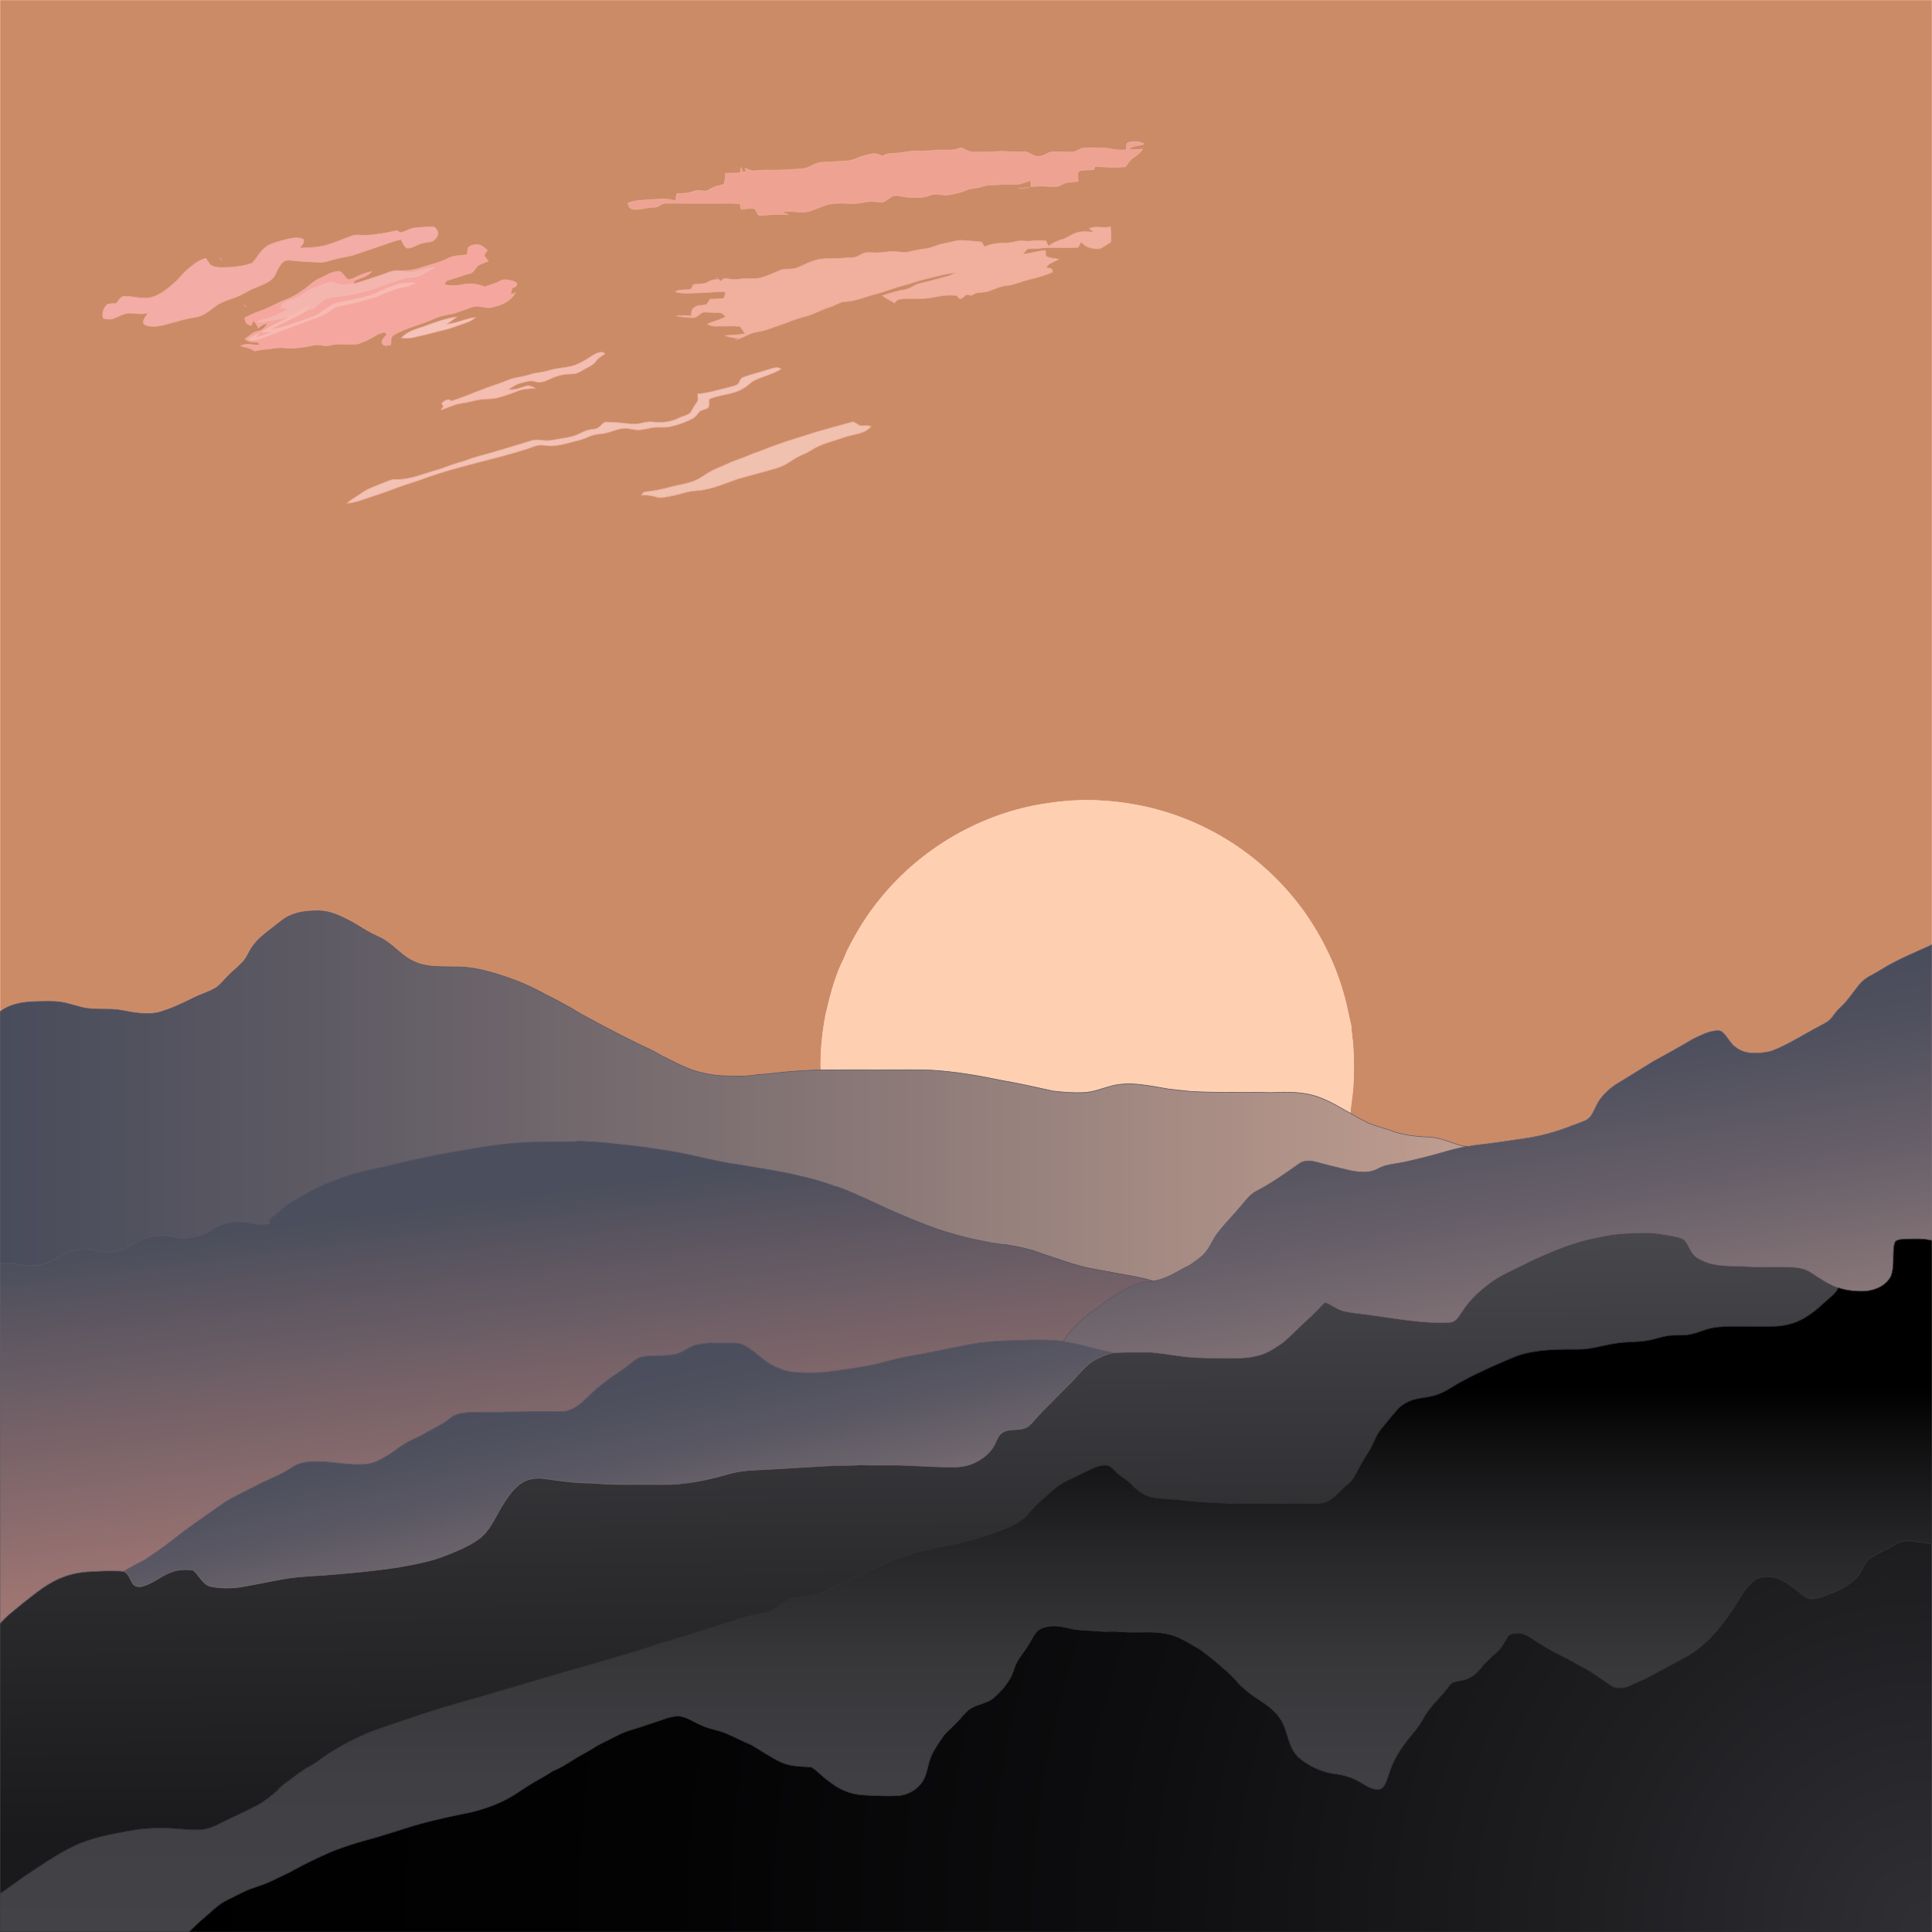 <?xml version="1.0" encoding="UTF-8" standalone="no"?>
<svg
   xmlns:dc="http://purl.org/dc/elements/1.1/"
   xmlns:cc="http://creativecommons.org/ns#"
   xmlns:rdf="http://www.w3.org/1999/02/22-rdf-syntax-ns#"
   xmlns:svg="http://www.w3.org/2000/svg"
   xmlns="http://www.w3.org/2000/svg"
   xmlns:sodipodi="http://sodipodi.sourceforge.net/DTD/sodipodi-0.dtd"
   xmlns:inkscape="http://www.inkscape.org/namespaces/inkscape"
   enable-background="new 479.953 -0.047 1600.094 1600.094"
   version="1.1"
   viewBox="479.953 -0.047 1600.094 1600.094"
   xml:space="preserve"
   id="svg120"
   sodipodi:docname="desolate.svg"
   inkscape:version="1.0.1 (3bc2e813f5, 2020-09-07)"><defs
   id="defs124" /><sodipodi:namedview
   pagecolor="#ffffff"
   bordercolor="#666666"
   borderopacity="1"
   objecttolerance="10"
   gridtolerance="10"
   guidetolerance="10"
   inkscape:pageopacity="0"
   inkscape:pageshadow="2"
   inkscape:window-width="1920"
   inkscape:window-height="1017"
   id="namedview122"
   showgrid="false"
   inkscape:zoom="0.53121887"
   inkscape:cx="812.65486"
   inkscape:cy="724.74835"
   inkscape:window-x="-8"
   inkscape:window-y="-8"
   inkscape:window-maximized="1"
   inkscape:current-layer="g118" />
<g
   stroke-width=".5"
   id="g118">
	<path
   d="m1414 118.15c4.367-1.458 9.45-1.333 13.492 1.033-4.125 2.05-9.725 0.717-12.758 4.733 3.842-0.033 7.675-0.25 11.525-0.4-1.733 2.508-4.042 4.5-6.567 6.158-3.225 2.133-5.617 5.217-7.7 8.425-8.417 0.542-16.883 0.408-25.275-0.492-0.267 0.958-0.533 1.908-0.775 2.875-3.992 0.325-8.066 0.025-11.975 0.933-2.408 2.225-1.183 5.858-0.992 8.692-2.925 0.417-5.883 0.55-8.8 0.892-3.467 0.367-6.075 3.367-9.625 3.367-6.875 0.225-13.808-0.942-20.633 0.267-0.1-1.8-0.183-3.592-0.267-5.383-4.375 1.633-8.8 3.642-13.592 3.342-6.975-0.342-13.925 0.458-20.892 0.7-2.558 0.075-4.992 0.858-7.4 1.617-3.658 1.192-7.683 0.667-11.208 2.308-4.717 2.175-9.825 3.317-14.933 4.092-5.208 0.842-10.617-1.758-15.658 0.4-5.225 2.35-11.058 1.792-16.625 1.692-3.908-0.025-7.625-1.517-11.517-1.617-4.1 0.308-6.75 3.958-10.367 5.458-2.975 0.433-5.95-0.425-8.925-0.5-4.225-0.275-8.267 1.292-12.45 1.567-8.642 0.683-17.6-1.325-26 1.508-7.092 2.108-13.792 6.492-21.458 5.817-5.167-0.45-10.358-1.017-15.517-0.208 1.875 0.742 3.767 1.442 5.667 2.158-5.792-0.05-11.608-0.317-17.367 0.35-2.442 0.175-4.967 0.667-7.35-0.025-1.108-1.608-1.758-3.475-2.875-5.058-3.733-0.775-7.55 0.067-11.292 0.317-0.4-1.508-0.792-3.008-1.175-4.508-5.325-0.492-10.675-0.408-16.008-0.325-15.025-0.025-30.058 0.058-45.083-0.075-3.458-0.3-5.725 3.033-9.033 3.258-3.292 0.3-6.608 0.375-9.825 1.133-3.483 0.667-7.392 1.5-10.675-0.233-1.042-1.192-1.525-2.725-2.208-4.117 5.892-2.642 12.433-2.442 18.725-2.983 6.933-0.342 14.15-1.467 20.8 1.15 0.392-2.067 0.8-4.117 1.192-6.175 4.617-0.15 9.375-0.008 13.733-1.8 3.4-1.425 7.05-0.117 10.567-0.392 2.775-0.75 4.958-2.875 7.75-3.633 2.317-0.825 4.967-0.875 7.075-2.242 0.875-2.825 0.867-5.825 1.183-8.742 4.008-0.133 8.025-0.25 12.042-0.3 0.3-1.533 0.617-3.067 0.933-4.592 0.342 1.225 0.692 2.458 1.042 3.692 0.992-0.042 1.992-0.083 3-0.125-0.3-1.008-0.592-2.017-0.883-3.025 2.442 1.192 4.983 2.558 7.8 2.3 4.508-0.267 9.008-0.85 13.533-0.633 8.35 0.358 16.667-0.525 24.992-0.992 3.758-0.158 7.25-1.675 10.508-3.442 4.908-2.767 10.725-1.883 16.108-2.45 6.275-0.675 12.925 0.25 18.792-2.55 4.583-2.042 9.458-3.4 14.433-4.083 2.767-0.4 5.292 1.075 7.792 2.017 2.25-1.825 5.133-2.217 7.942-2.208 7.092-0.083 13.975-2.4 21.1-2.125 5.292 0.183 10.575-0.175 15.842-0.65 6.675-0.592 13.808 1.1 20.025-2.15 3.458 1.533 6.792 3.9 10.742 3.758 6.575-0.033 13.158 0.05 19.708-0.5 5.958-0.508 11.883 0.675 17.842 0.367 2.767 0.033 5.792-0.492 8.308 0.975 2.317 1.333 4.717 2.908 7.533 2.658 4.3 0.333 7.408-3.483 11.592-3.65 5.325-0.325 10.65 0.342 15.983 0.117 4.2 0.067 7.275-3.783 11.525-3.492 7.175 0.142 14.458-0.517 21.533 1.033 3.95 0.85 8.008 0.908 12.025 0.667 0.334-1.925-0.35-4.592 1.3-5.95z"
   fill="#EEA392"
   stroke="#EEA392"
   id="path2" />
	<path
   d="m824.26 188.55c4.642-0.3 9.3-0.808 13.958-0.775 1.992-0.067 3.125 1.933 4.017 3.417 1.375 2.317-0.3 4.958-1.808 6.742-2.567 2.908-6.817 2.45-10.25 3.342-4.425 0.733-8.075 3.983-12.583 4.308-3.15-0.967-4.05-4.758-5.608-7.3-6.033 1.075-11.633 3.675-17.45 5.508-6.567 2.342-13.225 4.375-19.783 6.733-5.758 2.075-11.925 2.475-17.783 4.142-3.942 1.05-7.833 2.742-11.992 2.533-7.425-0.392-14.867-0.558-22.25-1.458-2.467-0.15-5.15-0.642-7.467 0.475-4.35 3.267-5.817 8.767-8.575 13.2-3.842 4.608-9.825 6.475-15.15 8.767-5.825 2.25-10.95 5.958-16.833 8.058-5.942 2.208-12.225 3.992-17.283 7.983-4.625 3.642-9.483 7.517-15.5 8.392-5.55 0.825-10.983 2.175-16.358 3.775-7.725 1.85-15.608 5.308-23.683 3.292-1.825-0.333-4.175-2.308-3.117-4.292 0.958-2.367 2.533-4.408 4.017-6.458-4.758 1.65-9.725 0.617-14.583 0.342-5.192-0.292-9.633 2.708-14.292 4.467-2.675 1.067-5.567 0.317-8.292-0.042-1.642-4.125 0.033-8.833 3.258-11.65 2.358-0.842 4.925-0.617 7.383-0.758 1.983-2.3 3.533-6.125 7.075-6.025 5.883 0.133 11.642 1.833 17.55 1.575 5.975-0.017 11.283-3.192 16.042-6.483 2.742-1.992 5.25-4.267 7.8-6.492 4.017-3.492 6.992-8.017 11.192-11.308 4.45-3.492 8.833-7.55 14.608-8.625 1.325 2 2.408 4.308 4.375 5.775 2.525 1.5 5.567 1.708 8.433 1.833 8.583 0.008 17.325-0.775 25.45-3.642 4.475-4.625 7.15-11.125 12.95-14.458 4.692-2.475 9.917-3.708 14.992-5.133 4.658-1.1 9.858-2.325 14.417-0.208 1.408 2.742-1.608 5.058-2.767 7.308 6.492-0.258 13.075-0.275 19.425-1.808 8.075-2 15.675-5.433 23.475-8.242 3.833-1.483 7.933-0.317 11.9-0.533 8.6-0.55 17.125-1.967 25.525-3.883 1.383 0.7 2.817 2.2 4.475 1.35 3.675-1.3 7.108-3.483 11.092-3.742z"
   fill="#F3ACA6"
   stroke="#F3ACA6"
   id="path4" />
	<path
   d="m1382.1 189.36c5.483-2.792 11.692 0.067 17.425-1.575 0.525 4.208 0.609 8.458 0.308 12.692-3.3 1.867-6.242 4.617-9.975 5.542-5.317 0.017-11.283-1.2-14.442-5.917-0.867 1.55-1.725 3.1-2.575 4.658-11.15 0.858-22.383-0.6-33.492 0.967-2.292 0.242-4.592 0.067-6.883 0.167-2.683 0.025-3.85 2.908-5.333 4.683 6.308-0.783 12.425-2.733 18.792-3.167 0 1.558-0.183 3.175 0.3 4.692 3.158 1.892 7.058 1.8 10.583 2.558-3.7 2.05-8.375 3.067-10.575 7.025 1.467 0.258 2.958 0.5 4.45 0.75 0.367 0.908 0.733 1.817 1.117 2.725-6.217 2.925-12.9 4.592-19.533 6.258-6.4 1.492-12.425 4.433-19.025 5.075-4.967 0.475-9.442 2.742-14.058 4.417-4.717 1.875-10.417 0.1-14.508 3.667-1.508-0.225-3.008-0.458-4.508-0.692-1.417 1.233-2.783 2.575-4.442 3.475-1.617 0.108-2.333-1.767-3.4-2.65-6.625-0.833-13.275 0.108-19.758 1.458-9.475 2.225-19.325-0.108-28.825 1.817-1.192 0.692-2.025 1.825-2.95 2.817-3.35-1.975-6.9-3.633-9.992-6.008 5.842-1.658 11.55-3.883 17.6-4.717 5.017-0.575 8.792-4.417 13.675-5.417 7.342-1.617 14.575-3.7 21.833-5.667 2.858-0.775 5.592-1.958 8.217-3.342-8.117 0.908-16.042 2.883-23.925 4.958-6.867 1.342-13.342 4.083-20.125 5.75-7.325 1.85-14.308 4.783-21.6 6.742-9.142 2.183-17.867 6.292-27.367 6.717-4.25 0.258-7.6 3.258-11.608 4.333-7.492 2.1-14.133 6.45-21.75 8.175-7.292 1.675-14.025 5.017-21.15 7.225-4.392 1.4-8.608 3.383-13.142 4.342-2.992 0.658-6.05 1.05-8.95 2.058-3.4 1.167-6.508 3.017-9.858 4.292-4.133-0.267-8.242-0.975-12.158-2.317 5.567-0.467 11.2-0.475 16.692-1.667-1.508-1.983-2.975-3.992-4.4-6.033-6.775-0.567-13.567-0.092-20.35-0.125-2.317 0.058-4.525-0.675-6.567-1.717 4.908-2.467 10.508-3.267 15.183-6.267-1.417-1.242-2.708-3.025-4.758-3.092-4.067-0.283-8.142-0.342-12.208-0.542-4.017-0.508-5.933 4.433-9.775 4.533-4.725 0.075-9.45-0.508-14.075-1.45 4.083-0.475 8.183-0.183 12.267 0.175-0.008-2.467 0.058-5.325 2.283-6.917 2.75-2.625 6.783-1.567 10.108-2.567 1.308-1.308 2.133-3 3.1-4.55 3.833-0.192 7.733 0.083 11.492-0.808 0.767-1.617 1.017-3.417 1.325-5.158-7.792-0.558-15.533 0.742-23.317 0.783-6.1 0-12.35 1.008-18.275-0.95 3.9-2.3 8.508-1.175 12.742-2.008 0.992-1.208 1.617-2.658 2.35-4.025 4.15-0.433 8.642 0.067 12.35-2.208 2.542-1.608 5.558-1.917 8.5-1.975 0.433 0.558 0.875 1.125 1.325 1.7 1.05-0.85 2.067-1.808 3.317-2.367 3.75-0.042 7.458 1.35 11.225 0.608 5.175-0.883 10.408-0.275 15.617-0.575 6.742-1.008 12.892-4.183 19.125-6.792 4.525-2.042 9.708-0.242 14.275-2.133 5.342-2.125 10.392-5.008 15.983-6.492 5.9-1.683 12.083-0.842 18.125-1.325 4.175-0.333 8.375-0.4 12.558-0.742 3.467-0.183 6.058-2.8 9.258-3.8 2.875-0.617 5.842-0.175 8.767-0.15 5.392 0.225 10.708-1.183 16.108-0.958 4.217 0.117 8.5 1.225 12.675 0.075 4.142-1.133 8.367-1.867 12.633-2.367 5.667-0.642 10.683-3.7 16.317-4.517 5.008-0.8 9.883-2.742 15.033-2.408 5.108 0.233 10.192 0.808 15.292 1.25 0.833 1.333 1.675 2.667 2.533 4 3.1-1.2 6.258-2.383 9.6-2.675 5.292-0.667 10.742-0.042 15.917-1.583 4.225-1.275 8.633-0.05 12.942-0.508 4.083-0.433 8.208-0.625 12.308-0.142 0.667 1.492 1.35 2.983 2.042 4.475 3.217-2.35 6.717-4.325 10.6-5.333 5.367-1.425 9.65-5.45 15.167-6.442 4.025-0.675 8.117-0.158 12.158 0.092-1.333-0.967-2.658-1.925-3.958-2.892z"
   fill="#F1AF9E"
   stroke="#F1AF9E"
   id="path6" />
	<path
   d="m867.72 205.13c1.967-2.15 5.175-2.792 7.983-2.525 3.167 0.283 5.558 2.575 7.783 4.617-0.908 1.483-1.817 2.975-2.717 4.467 1.183 1.508 2.375 3.017 3.567 4.525-2.542 1.025-5.175 1.867-7.6 3.158-3.167 1.692-3.908 6.308-7.7 7.05-6.1 1.558-11.917 4.008-18.017 5.583-1.867 0.3-2.333 2.242-3.067 3.675 5.542 1.467 11.275 0.675 16.825-0.325 5.708-1.017 11.492 0.258 16.883 2.125 4.125-1.825 8.717-2.483 12.592-4.883 1.908-1.208 4.208-1.017 6.358-0.825 2.483 0.625 5.342 0.9 7.292 2.75 0.608 2.583-2.075 3.317-3.958 4.017-0.45 1.875-0.808 3.758-1.175 5.65 1.308-0.608 2.617-1.208 3.892-1.875-3.6 7.183-11.633 10.458-19.05 12.075-5.35 1.45-10.683-2.05-15.992-0.317-4.433 1.217-8.617 3.167-12.992 4.55-6.042 2.017-12.6 2.142-18.417 4.883-11.225 5.308-23.692 7.625-34.442 13.992-2.583 1.725-1.817 5.308-2.15 7.967-2.35 0.417-5.692 1.742-7.108-1.033-1.2-3.058 2.233-5.392 3.9-7.525-0.725-0.625-1.45-1.25-2.167-1.867-2.5 0.633-5.025 1.325-7.192 2.775-4.483 2.958-9.458 5.1-14.467 6.975-7.7 1.092-15.625-0.967-23.25 1.125-4.4 1.375-8.817-1.242-13.225-0.092-8.425 1.775-17.1 3.192-25.717 2.175-4.567-0.525-9.033 0.808-13.55 1.133-3.45 0.25-6.867 0.783-10.233 1.533-3.158-2.75-7.483-2.975-11.317-4.158 4.858-2.783 10.492-0.592 15.708-0.633-0.525-0.867-1.042-1.725-1.558-2.583-3.633-0.108-7.725 0.208-10.533-2.55 2.125-1.583 4.158-3.3 6.358-4.792 2.183-1.517 4.992-1.508 7.333-2.683 2.117-1.308 3.617-3.35 5.167-5.242-3.117-0.233-5.642 1.592-7.792 3.617-1.158-2.283-2.517-4.475-4.167-6.425-0.667 1.458-1.408 2.892-2 4.392-1.325-0.575-2.708-1.083-3.875-1.942-0.692-1.358-0.983-2.875-1.342-4.342 4.633-2.467 9.333-4.858 14.408-6.292 7.067-2.742 13.617-6.658 20.733-9.308 5.233-1.858 9.783-5.092 14.3-8.233 4.092-2.842 7.525-6.65 12.142-8.708 5.058-2.283 9.892-5.583 15.55-6.092 3.65-0.425 4.917 3.9 7.317 5.817 1.3 1.842 3.508 0.583 5.175 0.058 5.05-2.142 9.942-4.883 15.467-5.617-3.775 4.3-9.558 5.425-14.558 7.667-0.017 0.758-0.025 1.517-0.033 2.275-4.342 1-8.967 1.517-13.292 0.142-2.708-0.608-5.55-2.192-8.317-1.033-3.617 1.458-7.175 3.092-10.942 4.15-5.775 1.658-9.892 6.45-15.475 8.517-4.192 2.058-9.567 2.7-12.467 6.692 0.025 0.317 0.075 0.942 0.1 1.25 2.108 0.542 4.292 0.75 6.458 1-5.558 2.975-11.067 6.267-17.225 7.875-3.017 0.8-6.008 1.725-8.833 3.05 2.867 0.033 5.758-0.133 8.575-0.75 5.017-1.117 10.2-1.433 15.1-3.05 1.083-0.108 2.167-0.208 3.25-0.283-7.533 4.3-15.833 7.25-22.908 12.342 3.458 0.125 6.925-0.042 10.367-0.375-5.408 2.058-10.883 3.95-16.425 5.658 1.092-1.258 2.175-2.508 3.242-3.783-3.083 1.1-5.975 2.7-8.392 4.942 5.858 1.25 11.325-1.825 16.742-3.525 10.825-4.267 21.792-8.167 32.675-12.283 4.608-1.75 9.392-3.133 13.767-5.442 3.808-1.967 6.767-5.5 11.067-6.467 5.242-1.225 10.608-1.883 15.767-3.442 6.35-1.942 12.95-3.175 19.042-5.883 5.817-2.558 11.733-5.033 18-6.25 3.708-0.7 7.367-1.75 10.692-3.575-7.092-0.717-14.167 0.933-20.775 3.383-6.625 2.467-12.742 6.208-19.625 7.967-6.317 1.633-12.667 3.158-19.108 4.167-3.925 0.617-7.883 1.6-11.233 3.825-5.267 3.408-10.067 7.775-16.2 9.617-11.083 3.55-21.908 8.3-33.508 9.933 9.7-6.117 20.658-9.933 30.367-16.05 2.542-0.7 5.408-0.942 7.408-2.867 3.692-3.275 7.3-7.367 12.475-8.1 11.658-1.167 23.35-2.992 34.55-6.525 8.583-3.258 17.267-6.225 25.992-9.083 4.117-1.333 8.633-0.483 12.667-2.175 4.65-1.933 9.05-4.442 13.383-6.992-7.242 0.058-13.717 4.033-20.925 4.233-2.925 0.133-5.717-0.858-8.5-1.6 2.55 0.058 5.117 0.058 7.675-0.15 6.367-0.475 12.233-3.208 18.358-4.8 5.058-1.317 9.967-3.125 14.683-5.375 4.867-2.433 10.433-2.033 15.667-2.933 0.142-1.909 0.042-3.892 0.708-5.709z"
   fill="#F5A79F"
   stroke="#F5A79F"
   id="path8" />
	<path
   d="m819.13 225.7c7.208-0.2 13.683-4.175 20.925-4.233-4.333 2.55-8.733 5.058-13.383 6.992-4.033 1.692-8.55 0.842-12.667 2.175-8.725 2.858-17.408 5.825-25.992 9.083-11.2 3.533-22.892 5.358-34.55 6.525-5.175 0.733-8.783 4.825-12.475 8.1-2 1.925-4.867 2.167-7.408 2.867 0.867-1.283 1.675-2.6 2.483-3.917-2.633 0.833-5.117 2.083-7.217 3.9-3.433 2.942-8 3.8-12.067 5.542-4.9 1.617-10.083 1.933-15.1 3.05-2.817 0.617-5.708 0.783-8.575 0.75 2.825-1.325 5.817-2.25 8.833-3.05 6.158-1.608 11.667-4.9 17.225-7.875-2.167-0.25-4.35-0.458-6.458-1-0.025-0.308-0.075-0.933-0.1-1.25 2.9-3.992 8.275-4.633 12.467-6.692 5.583-2.067 9.7-6.858 15.475-8.517 3.767-1.058 7.325-2.692 10.942-4.15 2.767-1.158 5.608 0.425 8.317 1.033 4.325 1.375 8.95 0.858 13.292-0.142 7.142-1.85 14.05-4.483 21.083-6.7 5.383-1.65 10.625-4.725 16.45-4.092 2.784 0.742 5.575 1.733 8.5 1.6z"
   fill="#F4B5AE"
   stroke="#F4B5AE"
   id="path10" />
	<path
   d="m802.89 237.75c6.608-2.45 13.683-4.1 20.775-3.383-3.325 1.825-6.983 2.875-10.692 3.575-6.267 1.217-12.183 3.692-18 6.25-6.092 2.708-12.692 3.942-19.042 5.883-5.158 1.558-10.525 2.217-15.767 3.442-4.3 0.967-7.258 4.5-11.067 6.467-4.375 2.308-9.158 3.692-13.767 5.442-10.883 4.117-21.85 8.017-32.675 12.283-5.417 1.7-10.883 4.775-16.742 3.525 2.417-2.242 5.308-3.842 8.392-4.942-1.067 1.275-2.15 2.525-3.242 3.783 5.542-1.708 11.017-3.6 16.425-5.658-3.442 0.333-6.908 0.5-10.367 0.375 7.075-5.092 15.375-8.042 22.908-12.342-1.083 0.075-2.167 0.175-3.25 0.283 4.067-1.742 8.633-2.6 12.067-5.542 2.1-1.817 4.583-3.067 7.217-3.9-0.808 1.317-1.617 2.633-2.483 3.917-9.708 6.117-20.667 9.933-30.367 16.05 11.6-1.633 22.425-6.383 33.508-9.933 6.133-1.842 10.933-6.208 16.2-9.617 3.35-2.225 7.308-3.208 11.233-3.825 6.442-1.008 12.792-2.533 19.108-4.167 6.883-1.758 13-5.5 19.625-7.967z"
   fill="#F7BAB2"
   stroke="#F7BAB2"
   id="path12" />
	<path
   d="m829.98 270.66c9.258-3.342 18.55-7.008 28.383-8.242-2.742 2-5.575 3.875-8.292 5.917 8.183-0.542 15.558-4.742 23.708-5.458-2.475 2.283-5.583 3.667-8.75 4.717-6.333 2.092-12.492 4.792-19.083 6.042-7.958 2.167-15.967 4.158-24.042 5.892-3.158 0.675-6.408 0.7-9.617 0.442 4.417-5.3 11.425-7.15 17.692-9.309z"
   fill="#F6C3BA"
   stroke="#F6C3BA"
   id="path14" />
	<path
   d="m970.91 294.25c2.992-1.625 7.042-4.083 10.15-1.367-2.867 1.692-5.642 3.617-7.642 6.333-2.058 2.842-5.325 4.283-8.325 5.892-3.425 1.792-6.667 4.442-10.725 4.483-4.333 0.225-8.733 0.442-12.892 1.825-4.617 1.342-8.708 4.167-13.475 5.025-2.983 0.533-5.792-1.1-8.75-1.05-2.7 0.342-5.308 1.192-7.95 1.825-3.833 0.858-6.983 3.308-10.3 5.267 5.117 0.858 9.892-1.375 14.667-2.8 2.75-0.933 5.358 0.742 7.775 1.833-4.958 0.35-10.058 0.375-14.742 2.275-5.758 2.275-11.625 4.358-17.658 5.783-4.45 1.05-9.067 0.583-13.558 1.3-5.167 0.758-10.142 2.467-15.333 3.108-5.983 0.7-11.258 3.775-16.967 5.417 0.625-0.95 1.258-1.883 1.9-2.817-0.442-0.917-0.883-1.833-1.317-2.733 2.067-1.717 5.475-4.508 7.817-1.742 8.433-2.367 16.375-6.083 24.6-9.033 7.392-3.133 15.183-5.167 22.575-8.3 5.7-2.483 12.05-2.542 17.9-4.558 5.283-1.892 11.017-1.733 16.325-3.525 5.975-1.875 12.292-2.025 18.358-3.475 6.434-1.683 12.042-5.4 17.567-8.967z"
   fill="#F3BEB1"
   stroke="#F3BEB1"
   id="path16" />
	<path
   d="m1116.8 305.89c3.267-0.942 7.008-2.542 10.158-0.383-7.133 4.575-15.658 6.183-23.158 10-2.825 1.867-5.075 4.508-8.125 6.042-8.05 5.117-17.958 5.033-26.708 8.283-3.842 0.9-0.2 5.908-2.75 7.95-1.992 1.333-4.5 1.525-6.567 2.717-2.108 2.058-3.475 4.95-6.292 6.217-5.792 3.017-12.05 5.158-18.4 6.617-4.917 1.133-9.983-0.108-14.908 0.85-4.417 0.775-8.817 2.175-13.35 1.725-3.458-0.25-6.825-1.533-10.308-1.2-4.533 0.5-8.783 2.217-13.108 3.525-3.292 1.017-6.758 1.025-10.125 1.608-3.025 0.508-5.767 1.925-8.575 3.067-3.767 1.558-7.808 2.208-11.7 3.342-5 1.442-10.108 2.633-15.317 2.95-3.608 0.242-7.15-0.758-10.75-0.617-3.533 0.383-6.733 2.075-10.1 3.1-28.225 9.142-57.633 14.267-85.508 24.55-7.975 3.017-16.225 5.2-24.175 8.275-7.75 2.992-15.633 5.592-23.5 8.225-5.233 1.733-10.483 3.642-16.033 4.042 1.917-1.817 4.058-3.367 6.325-4.708 3.625-2.175 6.883-4.933 10.708-6.775 4.958-2.433 10.183-4.233 15.283-6.333 2.242-0.85 4.492-1.942 6.942-1.992 11.492 0.692 22.283-4.1 33.117-7.167 7.458-1.975 14.467-5.308 21.933-7.267 4.483-1.167 8.708-3.1 13.167-4.358 12.6-3.208 24.975-7.233 37.458-10.883 4.842-1.292 9.633-3.783 14.775-2.875 4.008 0.592 8.1 0.7 12.075-0.208 6.333-1.425 13-1.642 18.983-4.358 3.133-1.325 6.092-3.175 9.475-3.842 2.125-0.458 4.333-0.483 6.425-1.125 2.792-1.15 4.292-4.175 7.025-5.4 7.525-0.008 15.033 0.958 22.517 1.675 5.742 0.475 11.192-2.483 16.933-1.767 7.208 0.85 14.858 0.217 21.392-3.15 3.042-1.567 6.683-1.975 9.408-4.117 2.033-2.725 3.333-5.933 5.458-8.608 1.742-2.05 1-4.867 0.933-7.3 7.35-0.542 14.417-2.692 21.55-4.392 3.475-0.975 7.075-1.592 10.433-2.95 2.992-1.158 2.608-5.742 5.925-6.533 6.883-2.558 14.092-4.117 21.058-6.45z"
   fill="#F2C2B4"
   stroke="#F2C2B4"
   id="path18" />
	<path
   d="m1146.6 360.71c13.133-4.35 26.575-7.667 39.875-11.433 2.125 0.808 3.917 2.242 5.917 3.292 3.008 0.192 6.083-0.525 9.042 0.483-5.583 6.742-14.95 6.367-22.542 9.133-9.242 3.375-19.167 5.333-27.45 10.875-4.217 2.658-9.05 4.108-13.275 6.742-2.75 1.692-5.342 3.625-8.217 5.1-4.675 2.458-9.858 3.65-14.9 5.108-8.042 2.292-16.15 4.317-24.175 6.65-9.2 3.175-18.192 7.208-27.842 8.883-5.258 1-10.733 0.725-15.867 2.392-5.775 1.883-11.767 2.942-17.725 3.992-3.108 0.625-6.142-0.475-9.117-1.2-3.008-0.767-6.133-0.725-9.208-0.658 0.758-0.858 1.517-1.708 2.275-2.558 7.8-0.842 15.5-2.383 23.05-4.5 6.567-1.708 13.433-2.483 19.683-5.267 4.667-2.017 8.567-5.383 13.058-7.717 4.675-2.458 9.7-4.15 14.458-6.442 5.208-2.525 10.875-3.917 16.125-6.35 4.133-1.892 8.517-3.15 12.758-4.775 11.1-4.617 22.617-8.125 34.075-11.75z"
   fill="#EFC1AE"
   stroke="#EFC1AE"
   id="path20" />
		<radialGradient
   id="i"
   cx="1094.8"
   cy="578.17"
   r="1017.3"
   gradientTransform="matrix(.833 0 0 -.833 480 1333.3)"
   gradientUnits="userSpaceOnUse">
		<stop
   stop-color="#EC9F8A"
   offset="0"
   id="stop22" />
		<stop
   stop-color="#EDA793"
   offset=".097"
   id="stop24" />
		<stop
   stop-color="#EFB19F"
   offset=".302"
   id="stop26" />
		<stop
   stop-color="#F0B5A3"
   offset=".502"
   id="stop28" />
		<stop
   stop-color="#E88F77"
   offset="1"
   id="stop30" />
	</radialGradient>
	<path
   d="m1761.2 0h-1281.2v837.83c7.3-5.758 16.767-7.7 25.85-8.25 6.683-0.217 13.375-0.542 20.058-0.175 7.642 0.383 14.883 3.092 22.25 4.925 10.933 2.5 22.3 0.317 33.275 2.508 9.708 1.883 19.792 3.75 29.625 1.65 10.258-2.875 19.942-7.442 29.442-12.208 5.992-3.025 12.617-4.717 18.333-8.3 3.8-2.517 6.492-6.283 9.742-9.4 3.775-4.025 8.158-7.417 12.008-11.367 4.025-4.058 5.65-9.742 9.117-14.2 4.392-5.875 10.275-10.342 16.05-14.75 4.967-3.708 9.533-8.175 15.417-10.433 7.258-3.083 15.258-3.608 23.05-3.533 8.508 0.075 16.433 3.725 23.9 7.475 7.167 3.517 13.55 8.4 20.742 11.867 2.233 1.1 4.508 2.117 6.725 3.267 10.417 5.267 17.425 15.617 28.442 19.892 9.975 4.458 21.158 3.558 31.808 3.892 14.45-0.425 28.592 3.392 42.175 7.983 11.75 3.858 23.142 8.85 33.908 14.95 7.125 3.283 13.875 7.3 20.8 10.984 5.1 3.25 10.408 6.158 15.725 9.042 17.317 9.417 34.842 18.442 52.7 26.792 2.292 1.217 4.508 2.575 6.8 3.808 6.783 3.383 13.508 6.933 20.5 9.883 9.292 3.933 19.275 6 29.317 6.733 10.017 0.217 20.142 0.9 30.05-1.017 4.008-0.092 7.992-0.608 11.983-0.967 9.408-1.175 18.867-1.933 28.333-2.408 3.908-0.233 7.808-0.425 11.725-0.417-0.408-15.358 1.125-30.717 4.05-45.783v-1e-4c0.2-0.958 0.417-1.908 0.65-2.842 3.542-15.217 7.65-30.508 14.842-44.458 0.833-2.242 1.75-4.45 2.817-6.592 6.775-13.542 14.675-26.558 24.05-38.467 32.992-42.517 82.008-72.325 135.07-81.575 17.692-3.033 35.758-4.458 53.692-2.992 28.067 1.892 55.8 9.033 81.125 21.333 26.292 12.6 49.992 30.533 69.325 52.35 16.958 18.933 30.308 40.95 39.867 64.458 4.65 11.575 8.258 23.567 10.817 35.775 0.833 4.059 1.808 8.083 2.7 12.133 0.283 5.575 1.242 11.083 1.65 16.65 0.808 11.283 0.775 22.625 0.075 33.925-0.475 7.308-1.792 14.525-2.517 21.808 4.917 2.967 10.033 5.592 15.117 8.283 5.55 1.817 10.992 3.983 16.667 5.417 10.85 4.558 22.717 5.742 34.367 6.2 9.283 0.45 17.658 4.858 26.5 7.15 1.467 0.233 2.95 0.433 4.467 0.583 7.55-1.392 15.208-1.958 22.8-3.067 9.517-1.325 19.025-2.742 28.525-4.15 12.35-2.183 24.475-5.592 36.092-10.325 0.958-0.342 1.942-0.675 2.933-1.017 4.142-1.825 9.258-2.675 11.983-6.667 3.133-4.567 4.583-10.092 8.1-14.433 4.217-5.508 9.592-10.067 15.608-13.525 9.183-5.475 18.142-11.325 27.283-16.867 11.325-6.133 22.558-12.442 33.65-19.008 6.033-2.908 12.142-6.117 18.917-6.817 1.975-0.3 4.183-0.1 5.683 1.392 4.058 3.767 6.3 9.183 10.9 12.45 8.15 6.3 19.4 5.225 28.875 3.183 12.233-4.475 23.292-11.5 34.667-17.733 3.741-2.108 7.625-3.958 11.325-6.15 4.775-2.683 6.8-8.15 10.858-11.633 6.475-5.808 11.15-13.183 16.575-19.892 4.5-5.708 11.566-8.067 17.467-11.917 13.408-8.492 28.216-14.35 42.583-20.942v-782.3h-318.82zm-826.2 306.69c5.975-1.875 12.292-2.025 18.358-3.475 6.433-1.683 12.042-5.4 17.567-8.967 2.992-1.625 7.042-4.083 10.15-1.367-2.867 1.692-5.642 3.617-7.642 6.333-2.058 2.842-5.325 4.283-8.325 5.892-3.425 1.792-6.667 4.442-10.725 4.483-4.333 0.225-8.733 0.442-12.892 1.825-4.617 1.342-8.708 4.167-13.475 5.025-2.983 0.533-5.792-1.1-8.75-1.05-2.7 0.342-5.308 1.192-7.95 1.825-3.833 0.858-6.983 3.308-10.3 5.267 5.117 0.858 9.892-1.375 14.667-2.8 2.75-0.933 5.358 0.742 7.775 1.833-4.958 0.35-10.058 0.375-14.742 2.275-5.758 2.275-11.625 4.358-17.658 5.783-4.45 1.05-9.067 0.583-13.558 1.3-5.167 0.758-10.142 2.467-15.333 3.108-5.983 0.7-11.258 3.775-16.967 5.417 0.625-0.95 1.258-1.883 1.9-2.817-0.442-0.917-0.883-1.833-1.317-2.733 2.067-1.717 5.475-4.508 7.817-1.742 8.433-2.367 16.375-6.083 24.6-9.033 7.392-3.133 15.183-5.167 22.575-8.3 5.7-2.483 12.05-2.542 17.9-4.558 5.284-1.892 11.017-1.734 16.325-3.525zm-61.208-43.817c-2.475 2.283-5.583 3.667-8.75 4.717-6.333 2.092-12.492 4.792-19.083 6.042-7.958 2.167-15.967 4.158-24.042 5.892-3.158 0.675-6.408 0.7-9.617 0.442 4.417-5.3 11.425-7.15 17.692-9.308 9.258-3.342 18.55-7.008 28.383-8.242-2.742 2-5.575 3.875-8.292 5.917 8.183-0.542 15.558-4.742 23.708-5.458zm-210.59-47.542c-0.384-0.445-0.724-0.933-1.037-1.445 0.313 0.512 0.653 1 1.037 1.445zm-5.767 38.892c-4.625 3.642-9.483 7.517-15.5 8.392-5.55 0.825-10.983 2.175-16.358 3.775-7.725 1.85-15.608 5.308-23.683 3.292-1.825-0.333-4.175-2.308-3.117-4.292 0.958-2.367 2.533-4.408 4.017-6.458-4.758 1.65-9.725 0.617-14.583 0.342-5.192-0.292-9.633 2.708-14.292 4.467-2.675 1.067-5.567 0.317-8.292-0.042-1.642-4.125 0.033-8.833 3.258-11.65 2.358-0.842 4.925-0.617 7.383-0.758 1.983-2.3 3.533-6.125 7.075-6.025 5.883 0.133 11.642 1.833 17.55 1.575 5.975-0.017 11.283-3.192 16.042-6.483 1e-4 0 1e-4 -1e-4 1e-4 -1e-4 2.742-1.992 5.25-4.267 7.8-6.492 4.017-3.492 6.992-8.017 11.192-11.308 4.45-3.492 8.833-7.55 14.608-8.625 1.325 2 2.408 4.308 4.375 5.775 2.525 1.5 5.567 1.708 8.433 1.833 8.583 0.008 17.325-0.775 25.45-3.642 4.475-4.625 7.15-11.125 12.95-14.458 4.692-2.475 9.917-3.708 14.992-5.133 4.658-1.1 9.858-2.325 14.417-0.208 1.408 2.742-1.608 5.058-2.767 7.308 6.492-0.258 13.075-0.275 19.425-1.808 8.075-2 15.675-5.433 23.475-8.242 3.833-1.483 7.933-0.317 11.9-0.533 8.6-0.55 17.125-1.967 25.525-3.883 1.383 0.7 2.817 2.2 4.475 1.35 3.675-1.3 7.108-3.483 11.092-3.742 4.642-0.3 9.3-0.808 13.958-0.775 1.992-0.067 3.125 1.933 4.017 3.417 1.375 2.317-0.3 4.958-1.808 6.742-2.567 2.908-6.817 2.45-10.25 3.342-4.425 0.733-8.075 3.983-12.583 4.308-3.15-0.967-4.05-4.758-5.608-7.3-6.033 1.075-11.633 3.675-17.45 5.508-6.567 2.342-13.225 4.375-19.783 6.733-5.758 2.075-11.925 2.475-17.783 4.142-3.942 1.05-7.833 2.742-11.992 2.533-7.425-0.392-14.867-0.558-22.25-1.458-2.467-0.15-5.15-0.642-7.467 0.475-4.35 3.267-5.817 8.767-8.575 13.2-3.842 4.608-9.825 6.475-15.15 8.767-5.825 2.25-10.95 5.958-16.833 8.058-5.942 2.208-12.226 3.992-17.284 7.984zm26.508-0.125c-0.667-0.55-1.333-1.1-1.992-1.642h1e-4c0.658 0.542 1.325 1.092 1.992 1.642zm69.417 31.817c-4.4 1.375-8.817-1.242-13.225-0.092-8.425 1.775-17.1 3.192-25.717 2.175-4.567-0.525-9.033 0.808-13.55 1.133-3.45 0.25-6.867 0.783-10.233 1.533-3.158-2.75-7.483-2.975-11.317-4.158 4.858-2.783 10.492-0.592 15.708-0.633-0.525-0.867-1.042-1.725-1.558-2.583-3.633-0.108-7.725 0.208-10.533-2.55 2.125-1.583 4.158-3.3 6.358-4.792 2.183-1.517 4.992-1.508 7.333-2.683 2.117-1.308 3.617-3.35 5.167-5.242-3.117-0.233-5.642 1.592-7.792 3.617-1.158-2.283-2.517-4.475-4.167-6.425-0.667 1.458-1.408 2.892-2 4.392-1.325-0.575-2.708-1.083-3.875-1.942-0.692-1.358-0.983-2.875-1.342-4.342 4.633-2.467 9.333-4.858 14.408-6.292 7.067-2.742 13.617-6.658 20.733-9.308 5.233-1.858 9.783-5.092 14.3-8.233 4.092-2.842 7.525-6.65 12.142-8.708 5.058-2.283 9.892-5.583 15.55-6.092 3.65-0.425 4.917 3.9 7.317 5.817 1.3 1.842 3.508 0.583 5.175 0.058 5.05-2.142 9.942-4.883 15.467-5.617-3.775 4.3-9.558 5.425-14.558 7.667-0.017 0.758-0.025 1.517-0.033 2.275 7.142-1.85 14.05-4.483 21.083-6.7 5.383-1.65 10.625-4.725 16.45-4.092 2.55 0.058 5.117 0.058 7.675-0.15 6.367-0.475 12.233-3.208 18.358-4.8 5.058-1.317 9.967-3.125 14.683-5.375 4.867-2.433 10.433-2.033 15.667-2.933 0.142-1.908 0.042-3.892 0.708-5.708 1.967-2.15 5.175-2.792 7.983-2.525 3.167 0.283 5.558 2.575 7.783 4.617-0.908 1.483-1.817 2.975-2.717 4.467 1.183 1.508 2.375 3.017 3.567 4.525-2.542 1.025-5.175 1.867-7.6 3.158-3.167 1.692-3.908 6.308-7.7 7.05-6.1 1.558-11.917 4.008-18.017 5.583-1.867 0.3-2.333 2.242-3.067 3.675 5.542 1.467 11.275 0.675 16.825-0.325 5.708-1.017 11.492 0.258 16.883 2.125 4.125-1.825 8.717-2.483 12.592-4.883 1.908-1.208 4.208-1.017 6.358-0.825 2.483 0.625 5.342 0.9 7.292 2.75 0.608 2.583-2.075 3.317-3.958 4.017-0.45 1.875-0.808 3.758-1.175 5.65 1.308-0.608 2.617-1.208 3.892-1.875-3.6 7.183-11.633 10.458-19.05 12.075-5.35 1.45-10.683-2.05-15.992-0.317-4.433 1.217-8.617 3.167-12.992 4.55-6.042 2.017-12.6 2.142-18.417 4.883-11.225 5.308-23.692 7.625-34.442 13.992-2.583 1.725-1.817 5.308-2.15 7.967-2.35 0.417-5.692 1.742-7.108-1.033-1.2-3.058 2.233-5.392 3.9-7.525-0.725-0.625-1.45-1.25-2.167-1.867-2.5 0.633-5.025 1.325-7.192 2.775-4.483 2.958-9.458 5.1-14.467 6.975-7.7 1.091-15.625-0.967-23.25 1.125zm253.31 69.992c-3.458-0.25-6.825-1.533-10.308-1.2-4.533 0.5-8.783 2.217-13.108 3.525-3.292 1.017-6.758 1.025-10.125 1.608-3.025 0.508-5.767 1.925-8.575 3.067-3.767 1.558-7.808 2.208-11.7 3.342-5 1.442-10.108 2.633-15.317 2.95-3.608 0.242-7.15-0.758-10.75-0.617-3.533 0.383-6.733 2.075-10.1 3.1-28.225 9.142-57.633 14.267-85.508 24.55-7.975 3.017-16.225 5.2-24.175 8.275-7.75 2.992-15.633 5.592-23.5 8.225-5.233 1.733-10.483 3.642-16.033 4.042 1.917-1.817 4.058-3.367 6.325-4.708 3.625-2.175 6.883-4.933 10.708-6.775 4.958-2.433 10.183-4.233 15.283-6.333 2.242-0.85 4.492-1.942 6.942-1.992 11.492 0.692 22.283-4.1 33.117-7.167 7.458-1.975 14.467-5.308 21.933-7.267 4.483-1.167 8.708-3.1 13.167-4.358 12.6-3.208 24.975-7.233 37.458-10.883 4.842-1.292 9.633-3.783 14.775-2.875 4.008 0.592 8.1 0.7 12.075-0.208 6.333-1.425 13-1.642 18.983-4.358 3.133-1.325 6.092-3.175 9.475-3.842 2.125-0.458 4.333-0.483 6.425-1.125 2.792-1.15 4.292-4.175 7.025-5.4 7.525-0.008 15.033 0.958 22.517 1.675 5.742 0.475 11.192-2.483 16.933-1.767 7.208 0.85 14.858 0.217 21.392-3.15 3.042-1.567 6.683-1.975 9.408-4.117 2.033-2.725 3.333-5.933 5.458-8.608 1.742-2.05 1-4.867 0.933-7.3 7.35-0.542 14.417-2.692 21.55-4.392 3.475-0.975 7.075-1.592 10.433-2.95 2.992-1.158 2.608-5.742 5.925-6.533 6.883-2.558 14.092-4.117 21.058-6.45 3.267-0.942 7.008-2.542 10.158-0.383-7.133 4.575-15.658 6.183-23.158 10-2.825 1.867-5.075 4.508-8.125 6.042-8.05 5.117-17.958 5.033-26.708 8.283-3.842 0.9-0.2 5.908-2.75 7.95-1.992 1.333-4.5 1.525-6.567 2.717-2.108 2.058-3.475 4.95-6.292 6.217-5.792 3.017-12.05 5.158-18.4 6.617-4.917 1.133-9.983-0.108-14.908 0.85-4.417 0.775-8.817 2.175-13.35 1.725zm172.2 6.275c-9.242 3.375-19.167 5.333-27.45 10.875-4.217 2.658-9.05 4.108-13.275 6.742-2.75 1.692-5.342 3.625-8.217 5.1-4.675 2.458-9.858 3.65-14.9 5.108-8.042 2.292-16.15 4.317-24.175 6.65-9.2 3.175-18.192 7.208-27.842 8.883-5.258 1-10.733 0.725-15.867 2.392-5.775 1.883-11.767 2.942-17.725 3.992-3.108 0.625-6.142-0.475-9.117-1.2-3.008-0.767-6.133-0.725-9.208-0.658 0.758-0.858 1.517-1.708 2.275-2.558 7.8-0.842 15.5-2.383 23.05-4.5 6.567-1.708 13.433-2.483 19.683-5.267 4.667-2.017 8.567-5.383 13.058-7.717 4.675-2.458 9.7-4.15 14.458-6.442 5.208-2.525 10.875-3.917 16.125-6.35 4.133-1.892 8.517-3.15 12.758-4.775 11.1-4.617 22.617-8.125 34.075-11.75 13.133-4.35 26.575-7.667 39.875-11.433 2.125 0.808 3.917 2.242 5.917 3.292 3.008 0.192 6.083-0.525 9.042 0.483-5.583 6.742-14.95 6.367-22.542 9.133zm220.99-161.71c-3.3 1.867-6.242 4.617-9.975 5.542-5.317 0.017-11.283-1.2-14.442-5.917-0.867 1.55-1.725 3.1-2.575 4.658-11.15 0.858-22.383-0.6-33.492 0.967-2.292 0.242-4.592 0.067-6.883 0.167-2.683 0.025-3.85 2.908-5.333 4.683 6.308-0.783 12.425-2.733 18.792-3.167 0 1.558-0.183 3.175 0.3 4.692 3.158 1.892 7.058 1.8 10.583 2.558-3.7 2.05-8.375 3.067-10.575 7.025 1.467 0.258 2.958 0.5 4.45 0.75 0.367 0.908 0.733 1.817 1.117 2.725-6.217 2.925-12.9 4.592-19.533 6.258-6.4 1.492-12.425 4.433-19.025 5.075-4.967 0.475-9.442 2.742-14.058 4.417-4.717 1.875-10.417 0.1-14.508 3.667-1.508-0.225-3.008-0.458-4.508-0.692-1.417 1.233-2.783 2.575-4.442 3.475-1.617 0.108-2.333-1.767-3.4-2.65-6.625-0.833-13.275 0.108-19.758 1.458-9.475 2.225-19.325-0.108-28.825 1.817-1.192 0.692-2.025 1.825-2.95 2.817-3.35-1.975-6.9-3.633-9.992-6.008 5.842-1.658 11.55-3.883 17.6-4.717 5.017-0.575 8.792-4.417 13.675-5.417 7.342-1.617 14.575-3.7 21.833-5.667 2.858-0.775 5.592-1.958 8.217-3.342-8.117 0.908-16.042 2.883-23.925 4.958-6.867 1.342-13.342 4.083-20.125 5.75-7.325 1.85-14.308 4.783-21.6 6.742-9.142 2.183-17.867 6.292-27.367 6.717-4.25 0.258-7.6 3.258-11.608 4.333-7.492 2.1-14.133 6.45-21.75 8.175-7.292 1.675-14.025 5.017-21.15 7.225-4.392 1.4-8.608 3.383-13.142 4.342-2.992 0.658-6.05 1.05-8.95 2.058-3.4 1.167-6.508 3.017-9.858 4.292-1.132 0.513-2.294 0.918-3.476 1.254 1.181-0.336 2.344-0.741 3.476-1.254-4.133-0.267-8.242-0.975-12.158-2.317 5.567-0.467 11.2-0.475 16.692-1.667-1.508-1.983-2.975-3.992-4.4-6.033-6.775-0.567-13.567-0.092-20.35-0.125-2.317 0.058-4.525-0.675-6.567-1.717 4.908-2.467 10.508-3.267 15.183-6.267-1.417-1.242-2.708-3.025-4.758-3.092-4.067-0.283-8.142-0.342-12.208-0.542-4.016-0.508-5.933 4.433-9.775 4.533-4.725 0.075-9.45-0.508-14.075-1.45 4.083-0.475 8.183-0.183 12.267 0.175-0.008-2.467 0.058-5.325 2.283-6.917 2.75-2.625 6.783-1.567 10.108-2.567 1.308-1.308 2.133-3 3.1-4.55 3.833-0.192 7.733 0.083 11.492-0.808 0.767-1.617 1.017-3.417 1.325-5.158-7.792-0.558-15.533 0.742-23.317 0.783-6.1 0-12.35 1.008-18.275-0.95 3.9-2.3 8.508-1.175 12.742-2.008 0.992-1.208 1.617-2.658 2.35-4.025 4.15-0.433 8.642 0.067 12.35-2.208 2.542-1.608 5.558-1.917 8.5-1.975 0.433 0.558 0.875 1.125 1.325 1.7 1.05-0.85 2.067-1.808 3.317-2.367 3.75-0.042 7.458 1.35 11.225 0.608 5.175-0.883 10.408-0.275 15.617-0.575 6.742-1.008 12.892-4.183 19.125-6.792 4.525-2.042 9.708-0.242 14.275-2.133 5.342-2.125 10.392-5.008 15.983-6.492 5.9-1.683 12.083-0.842 18.125-1.325 4.175-0.333 8.375-0.4 12.558-0.742 3.467-0.183 6.058-2.8 9.258-3.8 2.875-0.617 5.842-0.175 8.767-0.15 5.392 0.225 10.708-1.183 16.108-0.958 4.217 0.117 8.5 1.225 12.675 0.075 4.142-1.133 8.367-1.867 12.633-2.367 5.667-0.642 10.683-3.7 16.317-4.517 5.008-0.8 9.883-2.742 15.033-2.408 5.108 0.233 10.192 0.808 15.292 1.25 0.833 1.333 1.675 2.667 2.533 4 3.1-1.2 6.258-2.383 9.6-2.675 5.292-0.667 10.742-0.042 15.917-1.583 4.225-1.275 8.633-0.05 12.942-0.508 4.083-0.433 8.208-0.625 12.308-0.142 0.667 1.492 1.35 2.983 2.042 4.475 3.217-2.35 6.717-4.325 10.6-5.333 5.367-1.425 9.65-5.45 15.167-6.442 4.025-0.675 8.117-0.158 12.158 0.092-1.333-0.967-2.658-1.925-3.958-2.892 5.483-2.792 11.692 0.067 17.425-1.575 0.525 4.209 0.609 8.459 0.309 12.692zm-326.62 29.319c0.522 0.203 0.968 0.614 1.39 1.028-0.422-0.414-0.869-0.825-1.39-1.028zm250.07-73.826c3.058-0.034 6.114-0.277 9.098-0.957-2.984 0.68-6.04 0.923-9.098 0.957zm96.359-26.292c-3.225 2.133-5.617 5.217-7.7 8.425-8.417 0.542-16.883 0.408-25.275-0.492-0.267 0.958-0.533 1.908-0.775 2.875-3.992 0.325-8.066 0.025-11.975 0.933-2.408 2.225-1.183 5.858-0.992 8.692-2.925 0.417-5.883 0.55-8.8 0.892-3.467 0.367-6.075 3.367-9.625 3.367-6.875 0.225-13.808-0.942-20.633 0.267-0.1-1.8-0.183-3.592-0.267-5.383-4.375 1.633-8.8 3.642-13.592 3.342-6.975-0.342-13.925 0.458-20.892 0.7-2.558 0.075-4.992 0.858-7.4 1.617-3.658 1.192-7.684 0.667-11.208 2.308-4.717 2.175-9.825 3.317-14.933 4.092-5.208 0.842-10.617-1.758-15.658 0.4-5.225 2.35-11.058 1.792-16.625 1.692-3.908-0.025-7.625-1.517-11.517-1.617-4.1 0.308-6.75 3.958-10.367 5.458-2.975 0.433-5.95-0.425-8.925-0.5-4.225-0.275-8.267 1.292-12.45 1.567-8.642 0.683-17.6-1.325-26 1.508-7.092 2.108-13.792 6.492-21.458 5.817-5.167-0.45-10.358-1.017-15.517-0.208 1.875 0.742 3.767 1.442 5.667 2.158-5.792-0.05-11.608-0.317-17.367 0.35-2.442 0.175-4.967 0.667-7.35-0.025-1.108-1.608-1.758-3.475-2.875-5.058-3.733-0.775-7.55 0.067-11.292 0.317-0.4-1.508-0.792-3.008-1.175-4.508-5.325-0.492-10.675-0.408-16.008-0.325-15.025-0.025-30.058 0.058-45.083-0.075-3.458-0.3-5.725 3.033-9.033 3.259-3.292 0.3-6.608 0.375-9.825 1.133-3.483 0.667-7.392 1.5-10.675-0.233-1.042-1.192-1.525-2.725-2.208-4.117 5.892-2.642 12.433-2.442 18.725-2.983 6.933-0.342 14.15-1.467 20.8 1.15 0.392-2.067 0.8-4.117 1.192-6.175 4.617-0.15 9.375-0.008 13.733-1.8 3.4-1.425 7.05-0.117 10.567-0.392 2.775-0.75 4.958-2.875 7.75-3.633 2.317-0.825 4.967-0.875 7.075-2.242 0.875-2.825 0.867-5.825 1.183-8.742 4.008-0.133 8.025-0.25 12.042-0.3 0.3-1.533 0.617-3.067 0.933-4.592 0.342 1.225 0.692 2.458 1.042 3.692 0.992-0.042 1.992-0.083 3-0.125-0.3-1.008-0.592-2.017-0.883-3.025 2.442 1.192 4.983 2.558 7.8 2.3 4.508-0.267 9.008-0.85 13.533-0.633 8.35 0.358 16.667-0.525 24.992-0.992 3.758-0.158 7.25-1.675 10.508-3.442 4.908-2.767 10.725-1.883 16.108-2.45 6.275-0.675 12.925 0.25 18.792-2.55 4.583-2.042 9.459-3.4 14.434-4.083 2.767-0.4 5.292 1.075 7.792 2.017 2.25-1.825 5.133-2.217 7.942-2.208 7.092-0.083 13.975-2.4 21.1-2.125 5.292 0.183 10.575-0.175 15.842-0.65 6.675-0.592 13.808 1.1 20.025-2.15 3.458 1.533 6.792 3.9 10.742 3.758 6.575-0.033 13.158 0.05 19.708-0.5 5.958-0.508 11.883 0.675 17.842 0.367 2.767 0.033 5.792-0.492 8.308 0.975 2.317 1.333 4.717 2.908 7.533 2.658 4.3 0.333 7.408-3.483 11.592-3.65 5.325-0.325 10.65 0.342 15.983 0.117 4.2 0.067 7.275-3.783 11.525-3.492 7.175 0.142 14.458-0.517 21.533 1.033 3.95 0.85 8.008 0.908 12.025 0.667 0.333-1.925-0.35-4.592 1.3-5.95 4.367-1.458 9.45-1.333 13.492 1.033-4.125 2.05-9.725 0.717-12.758 4.733 3.842-0.033 7.675-0.25 11.525-0.4-1.733 2.508-4.042 4.5-6.567 6.158z"
   fill="url(#i)"
   stroke="#EFA998"
   id="path33"
   style="fill:#cc8b67;fill-opacity:1" />
	<path
   d="m1600.5 866.05c-0.408-5.567-1.367-11.075-1.65-16.65-0.892-4.05-1.867-8.075-2.7-12.133-2.558-12.208-6.167-24.2-10.817-35.775-9.558-23.508-22.908-45.525-39.867-64.458-19.333-21.817-43.033-39.75-69.325-52.35-25.325-12.3-53.058-19.442-81.125-21.333-17.933-1.467-36-0.042-53.692 2.992-53.058 9.25-102.08 39.058-135.07 81.575-9.375 11.908-17.275 24.925-24.05 38.467-1.067 2.142-1.983 4.35-2.817 6.592-7.192 13.95-11.3 29.242-14.842 44.458-0.233 0.933-0.45 1.883-0.65 2.842-2.925 15.067-4.458 30.425-4.05 45.783 15.05-0.108 30.1-0.083 45.15-0.05 15.433 0.067 30.875-0.275 46.3 0.275 19.533 1.15 38.875 4.458 58.008 8.467 14.367 2.417 28.55 5.767 42.792 8.825 8.417 1.017 16.908 1.633 25.392 1.275 7.667-0.3 14.833-3.258 22.15-5.258 15.942-4.442 32.4-0.242 48.267 2.333 6.008 0.608 12 1.442 18.025 1.95 22.258 1.392 44.567 0.25 66.833 1.025 13.675-0.692 27.817-0.908 40.758 4.275 8.658 3.183 16.45 8.225 24.533 12.608 0.725-7.283 2.042-14.5 2.517-21.808 0.7-11.3 0.734-22.642-0.075-33.925z"
   fill="#FED0B1"
   stroke="#FED0B1"
   id="path35" />
		<linearGradient
   id="j"
   x1="915.64"
   x2="909.64"
   y1="-219.59"
   y2="436.41"
   gradientTransform="matrix(.833 0 0 -.833 480 1333.3)"
   gradientUnits="userSpaceOnUse">
		<stop
   stop-color="#1A1A1C"
   offset="0"
   id="stop37" />
		<stop
   stop-color="#2C2C2F"
   offset=".402"
   id="stop39" />
		<stop
   stop-color="#4D4D52"
   offset="1"
   id="stop41" />
	</linearGradient>
	<path
   d="m1814.2 1022.7c9.375-1.35 18.867-1.6 28.325-1.742 6.85-0.158 13.583 1.208 20.325 2.233 3.858 0.925 8.025 1.267 11.517 3.308 3.408 2.958 4.525 7.6 7.167 11.158 2.075 3.158 5.442 5.15 8.9 6.5 10.65 5.133 22.75 4.067 34.208 4.7 9.083 0.592 18.183 0.625 27.283 0.4 9.142 0.275 18.925-0.817 27.158 4.108 7.483 4.883 14.892 10.067 23.367 13.15-2.358 5.208-7.408 8.208-11.367 12.042-6.217 5.9-13.017 11.325-20.767 15.075-7.333 3.508-15.542 4.825-23.625 4.817-10.842 0-21.675-0.05-32.517-0.025-7.208 0.117-14.558 0.367-21.45 2.667-4.442 1.458-8.808 3.267-13.442 4.042-5 0.9-10.092 0.45-15.125 0.758-5.883 0.292-11.392 2.575-17.117 3.717-8.725 1.967-17.742 1.408-26.567 2.533-11.342 1.308-22.267 5.458-33.775 5.325-16.925-0.075-34.283-0.108-50.492 5.425-15.108 6.208-30.083 12.783-44.5 20.508-7.175 3.567-13.5 8.775-21.142 11.383-4.658 1.742-9.608 2.342-14.492 3.083-7.017 1.083-13.983 4.017-18.792 9.4-4.633 5.117-8.808 10.633-13.275 15.9-4.625 5.333-6.342 12.367-10.05 18.258-2.675 4.292-5.492 8.517-7.817 13.025-2.608 4.742-4.758 9.933-8.817 13.675-2.9 2.667-5.992 5.117-8.725 7.958-3.508 3.558-7.425 7.133-12.408 8.375-4.492 1-9.125 0.417-13.675 0.45-21.942 0.15-43.892 0.108-65.833 0.008-11.425-0.483-22.858-0.942-34.225-2.25-8.708-0.992-17.475-1.225-26.167-2.325-7.325-0.9-13.642-5.242-18.55-10.542-3.483-3.867-8.2-6.217-12.05-9.625-3.033-2.533-5.475-6.708-9.858-6.783-6.092-0.133-11.608 2.883-16.933 5.483-4.808 2.525-9.725 4.817-14.683 7.033-9.1 4.208-16.067 11.617-23.517 18.117-3.108 2.717-5.883 5.792-8.525 8.967-6.017 7.45-15.192 11.192-23.892 14.517-11.542 4.742-23.633 7.95-35.75 10.825-17.583 3.933-35.6 6.642-52.4 13.425-15.533 6.325-30.225 14.483-45.65 21.042-7.333 2.992-14.233 7.225-22.1 8.75-5.908 1.4-12.225 0.65-17.933 2.942-5.208 2.25-9.6 5.942-14.417 8.875-4.967 3.067-11.017 2.883-16.525 4.283-12.775 3.067-25.125 7.608-37.642 11.558-17.325 5.6-34.95 10.258-52.2 16.1-33.067 10.5-66.675 19.175-99.842 29.325-13.483 4.125-27.083 7.817-40.567 11.908-19.308 5.217-38.425 11.092-57.3 17.683-14.017 5.008-28.558 8.775-41.783 15.75-7.758 3.692-15.233 7.942-22.475 12.55-5.033 3.267-9.525 7.358-14.917 10.075-6.608 3.4-12.233 8.3-18.275 12.55-3.267 2.3-6.458 4.775-8.992 7.9-5.283 4.433-10.583 8.983-16.725 12.208-7.017 3.658-14.142 7.108-21.367 10.35-7.992 3.6-15.517 8.867-24.475 9.692-8.7 0.708-17.383-0.8-26.067-1.117-9.825-0.3-19.725-0.175-29.442 1.425-14.767 2.483-29.625 5.15-43.7 10.425-16.475 6.675-31.033 17-45.775 26.75-6.1 4.1-11.908 8.608-17.925 12.817-1.333 0.792-2.7 1.525-4.017 2.367v-223.39c5.558-6.558 12.65-11.542 19.167-17.067 10.408-8.2 20.808-17.008 33.45-21.55 7.375-2.842 15.267-4.1 23.142-4.425 8.867-0.408 17.775-0.958 26.633-0.15 4.567 1.9 5.15 7.275 8.025 10.725 1.95 2.333 5.317 2.275 7.992 1.467 8.325-2.333 14.858-8.467 22.933-11.383 5.842-2.45 12.342-2.617 18.55-1.825 5.317 4.333 7.875 12.408 15.308 13.692 7.917 1.5 16.125 1.433 24.092 0.3 13.4-2.242 26.658-5.3 40.083-7.45 9.258-1.242 18.583-1.783 27.917-2.267 21.075-1.692 42.167-3.5 63.075-6.742 13.283-2.4 26.733-4.733 39.275-9.908 9.25-3.683 18.625-7.442 26.733-13.317 8.775-6.283 13.025-16.567 18.225-25.633 4.617-7.192 9.042-14.908 16.05-20.075 5.783-4.392 13.433-5.35 20.458-4.35 13.042 1.908 26.175 3.775 39.383 3.65 19.492 1.867 39.125 0.917 58.675 1.225 18.133 0.125 36.067-3.542 53.425-8.55 7.558-2.242 15.417-3.208 23.275-3.483 22.017-1.067 43.992-2.65 66-3.775 6.8-0.183 13.608 0.1 20.4-0.458 8.958 0.342 17.925 0.183 26.9 0.183 13.342-0.042 26.65 1.233 39.992 1.467 8.808 0.208 18.025 0.833 26.342-2.683 7.933-3.442 15.375-9.142 18.892-17.258 1.492-2.983 2.692-6.392 5.525-8.367 6.717-4.317 15.85-0.633 22.208-5.642 4.033-3.908 7.517-8.35 11.475-12.325 6.967-7.083 14-14.108 20.975-21.175 6.9-6.542 12.317-14.617 20.2-20.108 5.875-3.117 11.95-6.3 18.658-7.075 10.033-0.392 20.075-0.317 30.108-0.317 7.083 0.758 14.15 1.75 21.208 2.8 10.817 1.692 21.8 2.075 32.742 2.033 11.442-0.117 23.108 1.033 34.292-2.083 6.992-1.575 13.025-5.583 18.892-9.508 4.25-2.883 7.767-6.658 11.475-10.175 5.1-5.092 10.492-9.875 15.675-14.875 2.983-2.692 5.458-5.867 8.367-8.625 1.05-1.35 2.808-0.283 4.05 0.208 4.258 2.242 8.242 5.183 13.058 6.192 6.883 1.683 14.025 2.008 21.017 3.133 22.075 2.842 44.158 7.433 66.525 6.117 4.908-0.233 7.35-5.092 9.833-8.625 6.6-10.642 16.183-19.008 26.325-26.175 4.408-3.033 9.25-5.367 14.042-7.733 6.433-3.167 12.842-6.392 19.308-9.508 14.008-6.342 28.267-12.333 43.192-16.166 6.842-1.583 13.734-2.925 20.634-4.233z"
   fill="url(#j)"
   stroke="#2C2C2F"
   id="path44" />
		<linearGradient
   id="k"
   x1="1524.7"
   x2="1467.7"
   y1="258.63"
   y2="581.49"
   gradientTransform="matrix(.833 0 0 -.833 480 1333.3)"
   gradientUnits="userSpaceOnUse">
		<stop
   stop-color="#887678"
   offset="0"
   id="stop46" />
		<stop
   stop-color="#686069"
   offset=".403"
   id="stop48" />
		<stop
   stop-color="#51515F"
   offset=".768"
   id="stop50" />
		<stop
   stop-color="#494C5B"
   offset="1"
   id="stop52" />
	</linearGradient>
	<path
   d="m2037.4 803.24c-5.9 3.85-12.967 6.208-17.467 11.917-5.425 6.708-10.1 14.083-16.575 19.892-4.058 3.483-6.083 8.95-10.858 11.633-3.7 2.192-7.583 4.042-11.325 6.15-11.375 6.233-22.434 13.258-34.667 17.733-9.475 2.042-20.725 3.117-28.875-3.183-4.6-3.267-6.842-8.683-10.9-12.45-1.5-1.492-3.708-1.692-5.683-1.392-6.775 0.7-12.883 3.908-18.917 6.817-11.092 6.567-22.325 12.875-33.65 19.008-9.142 5.542-18.1 11.392-27.283 16.867-6.017 3.458-11.392 8.017-15.608 13.525-3.517 4.342-4.967 9.867-8.1 14.433-2.725 3.992-7.842 4.842-11.983 6.667-0.992 0.342-1.975 0.675-2.933 1.017-11.617 4.733-23.742 8.142-36.092 10.325-9.5 1.408-19.008 2.825-28.525 4.15-7.592 1.108-15.25 1.675-22.8 3.067-5.9 1.083-11.733 2.525-17.483 4.192-11.383 3.3-22.858 6.25-34.433 8.767-7.367 1.617-15.25 1.783-21.983 5.525-6.625 3.808-14.667 3.067-21.883 1.783-8.458-2.067-16.983-3.917-25.375-6.233-5.733-1.683-12.542-3.583-17.883 0.183-11.333 8-22.675 16.108-35 22.525-5.2 2.642-8.917 7.233-12.508 11.675-6.508 7.892-13.8 15.117-20.058 23.217-4.133 5.242-6.267 11.792-10.717 16.817-3.517 4.017-8.117 6.825-12.417 9.9-10.067 4.758-19.425 11.892-30.792 13.183-4.6 0.592-9.283 0.992-13.658 2.617-7.033 2.55-13.45 6.483-19.725 10.483-3.65 2.475-7.167 5.142-10.742 7.717-11.333 8.033-22.667 16.883-29.817 29.042 14.5 1.933 28.292 7.3 42.733 9.425 10.033-0.392 20.075-0.317 30.108-0.317 7.083 0.758 14.15 1.75 21.208 2.8 10.817 1.692 21.8 2.075 32.742 2.033 11.442-0.117 23.108 1.033 34.292-2.083 6.992-1.575 13.025-5.583 18.892-9.508 4.25-2.883 7.767-6.658 11.475-10.175 5.1-5.092 10.492-9.875 15.675-14.875 2.983-2.692 5.458-5.867 8.367-8.625 1.05-1.35 2.808-0.283 4.05 0.208 4.258 2.242 8.242 5.183 13.058 6.192 6.883 1.683 14.025 2.008 21.017 3.133 22.075 2.842 44.158 7.433 66.525 6.117 4.908-0.233 7.35-5.092 9.833-8.625 6.6-10.642 16.183-19.008 26.325-26.175 4.408-3.033 9.25-5.367 14.042-7.733 6.433-3.167 12.842-6.392 19.308-9.508 14.008-6.342 28.267-12.333 43.192-16.166 6.842-1.583 13.733-2.925 20.633-4.233 9.375-1.35 18.867-1.6 28.325-1.742 6.85-0.158 13.583 1.208 20.325 2.233 3.858 0.925 8.025 1.267 11.517 3.308 3.408 2.958 4.525 7.6 7.167 11.158 2.075 3.158 5.442 5.15 8.9 6.5 10.65 5.133 22.75 4.067 34.208 4.7 9.083 0.592 18.183 0.625 27.283 0.4 9.142 0.275 18.925-0.817 27.158 4.108 7.483 4.883 14.892 10.067 23.367 13.15 6.975 2.367 14.45 3.058 21.783 2.808 8.608-0.475 17.75-4.433 21.858-12.4 2.217-5.842 1.958-12.258 2.008-18.408 0.267-3.458 0.067-7.183 1.7-10.35 2.108-1.825 5.175-1.733 7.825-1.983 7.467-0.133 15.075-0.692 22.4 1.183v-245.06c-14.367 6.592-29.175 12.45-42.584 20.942z"
   fill="url(#k)"
   stroke="#6D6068"
   id="path55" />
		<linearGradient
   id="l"
   x1="641.8"
   x2="588.77"
   y1="27.563"
   y2="268.41"
   gradientTransform="matrix(.833 0 0 -.833 480 1333.3)"
   gradientUnits="userSpaceOnUse">
		<stop
   stop-color="#887678"
   offset="0"
   id="stop57" />
		<stop
   stop-color="#6E656C"
   offset=".239"
   id="stop59" />
		<stop
   stop-color="#595763"
   offset=".496"
   id="stop61" />
		<stop
   stop-color="#4D4F5D"
   offset=".751"
   id="stop63" />
		<stop
   stop-color="#494C5B"
   offset="1"
   id="stop65" />
	</linearGradient>
	<path
   d="m1360.7 1110.8c-13.225-1.692-26.592-1.083-39.875-0.717-13.242 0.217-26.5 1.15-39.525 3.642-11.358 2.225-22.7 4.5-34.042 6.792-9.258 1.867-18.642 3.108-27.767 5.6-7.342 1.992-14.742 3.783-22.192 5.3-10.392 1.842-20.875 3.108-31.325 4.608-8.066 1.183-16.25 0.808-24.367 0.6-6.017-0.158-12.025-1.342-17.5-3.883-7.25-2.825-13.066-8.025-19.008-12.85-4.817-3.325-9.7-7.683-15.892-7.708-7.383-0.125-14.775 0.217-22.167-0.092-3.142 0.492-6.317 0.758-9.433 1.383-6.575 1.192-11.492 6.358-17.958 7.867-9.317 2.333-19.117 0.308-28.475 2.433-4.15 1.108-7.375 4.117-10.683 6.7-3.867 3.183-8.017 6-12.242 8.692-6.8 5.042-13.808 9.9-19.733 16-5.433 5.55-11.375 11.183-19.042 13.333-4.767 0.95-9.658 0.392-14.475 0.492-20.017-0.25-40.025 0.658-60.042 0.525-7.525 0.217-16.008-0.225-22.133 4.958-6.208 5.258-13.833 8.3-20.75 12.475-3.608 2.108-7.4 3.867-11.217 5.583-7.383 3.317-13.375 8.917-20.283 13.033-5.333 3.142-10.908 6.425-17.208 6.992-12.017 1.058-23.942-1.342-35.892-2.1-6.95-0.15-14.183-0.4-20.775 2.133-5.175 2.35-9.633 6-14.792 8.392-7.158 3.458-14.525 6.475-21.533 10.25-7.717 4.025-15.65 7.675-23.117 12.175-0.883 0.592-1.758 1.2-2.633 1.833-13.992 9.917-28.325 19.392-41.692 30.167-7.45 5.933-15.342 11.258-23.217 16.608-5.917 2.833-11.608 6.133-17.325 9.35 4.567 1.9 5.15 7.275 8.025 10.725 1.95 2.333 5.317 2.275 7.992 1.467 8.325-2.333 14.858-8.467 22.933-11.383 5.842-2.45 12.342-2.617 18.55-1.825 5.317 4.333 7.875 12.408 15.308 13.692 7.917 1.5 16.125 1.433 24.092 0.3 13.4-2.242 26.658-5.3 40.083-7.45 9.258-1.242 18.583-1.783 27.917-2.267 21.075-1.692 42.167-3.5 63.075-6.742 13.283-2.4 26.733-4.733 39.275-9.908 9.25-3.683 18.625-7.442 26.733-13.317 8.775-6.283 13.025-16.567 18.225-25.633 4.617-7.192 9.042-14.908 16.05-20.075 5.783-4.392 13.433-5.35 20.458-4.35 13.042 1.908 26.175 3.775 39.383 3.65 19.492 1.867 39.125 0.917 58.675 1.225 18.133 0.125 36.067-3.542 53.425-8.55 7.558-2.242 15.417-3.208 23.275-3.483 22.017-1.067 43.992-2.65 66-3.775 6.8-0.183 13.608 0.1 20.4-0.458 8.958 0.342 17.925 0.183 26.9 0.183 13.342-0.042 26.65 1.233 39.992 1.467 8.809 0.208 18.025 0.833 26.342-2.683 7.933-3.442 15.375-9.142 18.892-17.258 1.492-2.983 2.692-6.392 5.525-8.367 6.717-4.317 15.85-0.633 22.208-5.642 4.033-3.908 7.517-8.35 11.475-12.325 6.967-7.083 14-14.108 20.975-21.175 6.9-6.542 12.317-14.617 20.2-20.108 5.875-3.117 11.95-6.3 18.658-7.075-14.442-2.125-28.234-7.491-42.734-9.425z"
   fill="url(#l)"
   stroke="#6D6068"
   id="path68" />
		<radialGradient
   id="m"
   cx="1918.5"
   cy="-316.04"
   r="1773.2"
   gradientTransform="matrix(.833 0 0 -.833 480 1333.3)"
   gradientUnits="userSpaceOnUse">
		<stop
   stop-color="#302F34"
   offset="0"
   id="stop70" />
		<stop
   stop-color="#1F1E21"
   offset=".188"
   id="stop72" />
		<stop
   stop-color="#0E0D0F"
   offset=".443"
   id="stop74" />
		<stop
   stop-color="#030304"
   offset=".709"
   id="stop76" />
		<stop
   offset="1"
   id="stop78" />
	</radialGradient>
	<path
   d="m2060.8 1276c-3.683-0.283-7.3 0.808-10.425 2.683-6.758 3.925-13.95 7.058-20.65 11.083-6.516 4.15-7.45 12.792-13.042 17.808-5.316 4.691-11.425 8.525-18.033 11.117-6.058 2.275-12.05 5.525-18.683 5.475-2.875 0.1-5.225-1.742-7.292-3.467-5.008-4.267-10.242-8.342-15.992-11.55-5.442-3.05-11.958-4.333-18.092-3.017-4.008 0.942-7.184 3.8-9.967 6.675-5.842 6.133-9.425 13.917-14.217 20.808-7.35 10.733-15.275 21.292-25.375 29.617-7.75 6.9-17.333 11.133-26.267 16.217-6.008 3.2-11.983 6.442-17.983 9.642-5.425 2.983-11.375 4.833-16.808 7.8-4.567 0.917-9.783 1.875-13.842-1.05-7.633-5.208-14.992-10.908-23.25-15.125-5.275-2.708-10.292-5.892-15.617-8.492-7.875-3.867-15.583-8.1-22.9-12.942-4.583-2.942-9.175-6.725-14.883-6.858-3.267-0.025-7.358 0.258-9.158 3.442-2.583 4.25-4.8 8.867-8.625 12.2-4.842 4.317-9.75 8.608-13.717 13.783-3.592 4.717-8.691 8.292-14.525 9.533-3.9 1.083-8.85 0.792-11.275 4.65-6.6 9.425-16.017 16.658-21.4 26.958-4.142 8.017-10.692 14.342-15.875 21.633-4.017 5.392-7.558 11.175-10.1 17.417-2.2 4.95-3.325 10.317-5.625 15.233-1.025 2.233-2.85 4.5-5.533 4.533-5.917 0.533-10.775-3.392-15.625-6.142-6.542-3.908-14.025-5.858-21.525-6.833-6.675-0.8-12.942-3.383-18.883-6.408-5.35-3.2-10.95-6.65-14.258-12.108-5.025-8.292-5.533-18.508-10.842-26.658-3.833-5.8-9.267-10.35-15.025-14.133-7.85-5.05-15.633-10.492-21.675-17.683-4.65-5.583-10.442-10-15.833-14.8-4.425-3.933-9.267-7.317-13.892-10.992-8.017-4.35-15.525-9.933-24.475-12.258-10.175-2.958-20.858-2.067-31.3-2.1-6.342 0.108-12.642-0.908-18.975-0.617-7.592 0.35-15.133-0.792-22.708-1.1-4.392-0.183-8.733-0.908-12.983-2.008-7.042-1.733-14.883-2.425-21.625 0.742-5.3 2.583-7.1 8.617-10.208 13.183-3.858 6.65-9.667 12.25-11.85 19.783-1.008 3.217-2.317 6.358-4.067 9.258-3.383 5.583-7.767 10.558-12.658 14.867-5.333 4.7-12.825 5.133-18.767 8.717-3.967 2.308-6.8 6-9.792 9.383-4 4.575-8.758 8.408-12.833 12.908-5.167 7.675-11.008 15.333-13.025 24.558-1.225 5.042-2.242 10.35-5.35 14.65-4.592 6.617-12.342 10.733-20.358 11.117-9.383 0.467-18.783-0.108-28.15-0.575-8.217-0.383-16.158-3.192-23.092-7.542-2.758-1.983-5.517-3.958-8.192-6.042-4.15-3.1-7.508-7.225-12.117-9.692-8.408-0.342-17.15-0.392-24.933-4.042-8.458-3.967-16.133-9.383-24.142-14.142-7.008-2.842-13.667-6.458-20.625-9.408-7.067-3.125-14.967-3.817-21.875-7.358-6.6-2.742-12.833-7.842-20.367-7.083-7.667 0.858-14.65 4.417-22.008 6.5-9.1 3.475-18.883 5.175-27.458 9.942-5.933 3.292-12.292 5.767-18.008 9.458-5.65 3.617-11.733 6.508-17.358 10.158-5.558 3.533-11.192 7.008-17.325 9.475-3.142 2.142-6.367 4.158-9.725 5.958-6.442 3.4-12.475 7.492-18.583 11.45-11.575 7.983-24.925 13.067-38.508 16.458-10.308 2.083-20.617 4.233-30.833 6.742-16.175 3.642-31.758 9.333-47.642 14-15.392 4.233-30.875 8.542-45.325 15.458-7.742 3.517-15.4 7.25-22.842 11.375-5.75 3.317-11.917 5.825-17.825 8.833-5.975 3-12.375 4.992-18.675 7.175-6.642 2.475-12.792 6.083-19.192 9.108-7.808 3.692-13.692 10.167-20.225 15.633-4.175 3.433-7.917 7.333-11.842 11.05h1443.7v-321.35c-6.367-1.1-12.742-2.258-19.183-2.675z"
   fill="url(#m)"
   stroke="#302F34"
   id="path81" />
		<linearGradient
   id="n"
   x1="960"
   x2="960"
   y1="-322"
   y2="220.24"
   gradientTransform="matrix(.833 0 0 -.833 480 1333.3)"
   gradientUnits="userSpaceOnUse">
		<stop
   stop-color="#434347"
   offset="0"
   id="stop83" />
		<stop
   stop-color="#404044"
   offset=".284"
   id="stop85" />
		<stop
   stop-color="#37373A"
   offset=".503"
   id="stop87" />
		<stop
   stop-color="#27272A"
   offset=".701"
   id="stop89" />
		<stop
   stop-color="#121213"
   offset=".884"
   id="stop91" />
		<stop
   offset="1"
   id="stop93" />
	</linearGradient>
	<path
   d="m2057.6 1026.2c-2.65 0.25-5.717 0.158-7.825 1.983-1.633 3.167-1.433 6.892-1.7 10.35-0.05 6.15 0.208 12.567-2.008 18.408-4.108 7.967-13.25 11.925-21.858 12.4-7.333 0.25-14.808-0.442-21.783-2.808-2.358 5.208-7.408 8.208-11.367 12.042-6.217 5.9-13.017 11.325-20.767 15.075-7.333 3.508-15.542 4.825-23.625 4.817-10.842 0-21.675-0.05-32.517-0.025-7.208 0.117-14.558 0.367-21.45 2.667-4.442 1.458-8.808 3.267-13.442 4.042-5 0.9-10.092 0.45-15.125 0.758-5.883 0.292-11.392 2.575-17.117 3.717-8.725 1.967-17.742 1.408-26.567 2.533-11.342 1.308-22.267 5.458-33.775 5.325-16.925-0.075-34.283-0.108-50.492 5.425-15.108 6.208-30.083 12.783-44.5 20.508-7.175 3.567-13.5 8.775-21.142 11.383-4.658 1.742-9.608 2.342-14.492 3.083-7.017 1.083-13.983 4.017-18.792 9.4-4.633 5.117-8.808 10.633-13.275 15.9-4.625 5.333-6.342 12.367-10.05 18.258-2.675 4.292-5.492 8.517-7.817 13.025-2.608 4.742-4.758 9.933-8.817 13.675-2.9 2.667-5.992 5.117-8.725 7.958-3.508 3.558-7.425 7.133-12.408 8.375-4.492 1-9.125 0.417-13.675 0.45-21.942 0.15-43.892 0.108-65.833 0.008-11.425-0.483-22.858-0.942-34.225-2.25-8.708-0.992-17.475-1.225-26.167-2.325-7.325-0.9-13.642-5.242-18.55-10.542-3.483-3.867-8.2-6.217-12.05-9.625-3.033-2.533-5.475-6.708-9.858-6.783-6.092-0.133-11.608 2.883-16.933 5.483-4.808 2.525-9.725 4.817-14.683 7.033-9.1 4.208-16.067 11.617-23.517 18.117-3.108 2.717-5.883 5.792-8.525 8.967-6.017 7.45-15.192 11.192-23.892 14.517-11.542 4.742-23.633 7.95-35.75 10.825-17.584 3.933-35.6 6.642-52.4 13.425-15.533 6.325-30.225 14.483-45.65 21.042-7.333 2.992-14.233 7.225-22.1 8.75-5.908 1.4-12.225 0.65-17.933 2.942-5.208 2.25-9.6 5.942-14.417 8.875-4.967 3.067-11.017 2.883-16.525 4.283-12.775 3.067-25.125 7.608-37.642 11.558-17.325 5.6-34.95 10.258-52.2 16.1-33.067 10.5-66.675 19.175-99.842 29.325-13.483 4.125-27.083 7.817-40.567 11.908-19.308 5.217-38.425 11.092-57.3 17.683-14.017 5.008-28.558 8.775-41.783 15.75-7.758 3.692-15.233 7.942-22.475 12.55-5.033 3.267-9.525 7.358-14.917 10.075-6.608 3.4-12.233 8.3-18.275 12.55-3.267 2.3-6.458 4.775-8.992 7.9-5.283 4.433-10.583 8.983-16.725 12.208-7.017 3.658-14.142 7.108-21.367 10.35-7.992 3.6-15.517 8.867-24.475 9.692-8.7 0.708-17.383-0.8-26.067-1.117-9.825-0.3-19.725-0.175-29.442 1.425-14.767 2.483-29.625 5.15-43.7 10.425-16.475 6.675-31.033 17-45.775 26.75-6.1 4.1-11.908 8.608-17.925 12.817-1.333 0.792-2.7 1.525-4.017 2.367v32.042h156.27c3.925-3.717 7.667-7.617 11.842-11.05 6.533-5.467 12.417-11.942 20.225-15.633 6.4-3.025 12.55-6.633 19.192-9.108 6.3-2.183 12.7-4.175 18.675-7.175 5.908-3.008 12.075-5.517 17.825-8.833 7.442-4.125 15.1-7.858 22.842-11.375 14.45-6.917 29.933-11.225 45.325-15.458 15.883-4.667 31.467-10.358 47.642-14 10.217-2.508 20.525-4.658 30.833-6.742 13.583-3.392 26.933-8.475 38.508-16.458 6.108-3.958 12.142-8.05 18.583-11.45 3.358-1.8 6.583-3.817 9.725-5.958 6.133-2.467 11.767-5.942 17.325-9.475 5.625-3.65 11.708-6.542 17.358-10.158 5.717-3.692 12.075-6.167 18.008-9.458 8.575-4.767 18.358-6.467 27.458-9.942 7.358-2.083 14.342-5.642 22.008-6.5 7.533-0.758 13.767 4.342 20.367 7.083 6.908 3.542 14.808 4.233 21.875 7.358 6.958 2.95 13.617 6.567 20.625 9.408 8.008 4.758 15.684 10.175 24.142 14.142 7.783 3.65 16.525 3.7 24.933 4.042 4.608 2.467 7.967 6.592 12.117 9.692 2.675 2.083 5.433 4.058 8.192 6.042 6.934 4.35 14.875 7.158 23.092 7.542 9.367 0.467 18.767 1.042 28.15 0.575 8.017-0.383 15.767-4.5 20.358-11.117 3.108-4.3 4.125-9.608 5.35-14.65 2.017-9.225 7.858-16.883 13.025-24.558 4.075-4.5 8.833-8.333 12.833-12.908 2.992-3.383 5.825-7.075 9.792-9.383 5.942-3.583 13.433-4.017 18.767-8.717 4.892-4.308 9.275-9.283 12.658-14.867 1.75-2.9 3.058-6.042 4.067-9.258 2.183-7.533 7.992-13.133 11.85-19.783 3.108-4.567 4.908-10.6 10.208-13.183 6.742-3.167 14.583-2.475 21.625-0.742 4.25 1.1 8.592 1.825 12.983 2.008 7.575 0.308 15.117 1.45 22.708 1.1 6.333-0.292 12.633 0.725 18.975 0.617 10.442 0.033 21.125-0.858 31.3 2.1 8.95 2.325 16.458 7.908 24.475 12.258 4.625 3.675 9.467 7.058 13.892 10.992 5.392 4.8 11.183 9.217 15.833 14.8 6.042 7.192 13.825 12.633 21.675 17.683 5.758 3.783 11.192 8.333 15.025 14.133 5.308 8.15 5.817 18.367 10.842 26.658 3.308 5.458 8.908 8.908 14.258 12.108 5.942 3.025 12.208 5.608 18.883 6.408 7.5 0.975 14.983 2.925 21.525 6.833 4.85 2.75 9.708 6.675 15.625 6.142 2.683-0.033 4.508-2.3 5.533-4.533 2.3-4.917 3.425-10.283 5.625-15.233 2.542-6.242 6.083-12.025 10.1-17.417 5.183-7.292 11.733-13.617 15.875-21.633 5.383-10.3 14.8-17.533 21.4-26.958 2.425-3.858 7.375-3.567 11.275-4.65 5.833-1.242 10.933-4.817 14.525-9.533 3.967-5.175 8.875-9.467 13.717-13.783 3.825-3.333 6.042-7.95 8.625-12.2 1.8-3.183 5.892-3.467 9.158-3.442 5.708 0.133 10.3 3.917 14.883 6.858 7.317 4.842 15.025 9.075 22.9 12.942 5.325 2.6 10.342 5.783 15.617 8.492 8.258 4.217 15.617 9.917 23.25 15.125 4.058 2.925 9.275 1.967 13.842 1.05 5.433-2.967 11.383-4.817 16.808-7.8 6-3.2 11.975-6.442 17.983-9.642 8.933-5.083 18.517-9.317 26.267-16.217 10.1-8.325 18.025-18.883 25.375-29.617 4.792-6.892 8.375-14.675 14.217-20.808 2.783-2.875 5.958-5.733 9.967-6.675 6.133-1.317 12.65-0.033 18.092 3.017 5.75 3.208 10.983 7.283 15.992 11.55 2.067 1.725 4.417 3.567 7.292 3.467 6.633 0.05 12.625-3.2 18.683-5.475 6.609-2.592 12.717-6.425 18.033-11.117 5.592-5.017 6.525-13.658 13.042-17.808 6.7-4.025 13.892-7.158 20.65-11.083 3.125-1.875 6.742-2.967 10.425-2.683 6.442 0.417 12.817 1.575 19.183 2.675v-251.29c-7.325-1.875-14.933-1.317-22.4-1.183z"
   fill="url(#n)"
   stroke="#2C2C2F"
   id="path96" />
		<linearGradient
   id="o"
   x1="-6.7887e-6"
   x2="1458.2"
   y1="510.85"
   y2="510.85"
   gradientTransform="matrix(.833 0 0 -.833 480 1333.3)"
   gradientUnits="userSpaceOnUse">
		<stop
   stop-color="#494C5B"
   offset="0"
   id="stop98" />
		<stop
   stop-color="#5C5963"
   offset=".203"
   id="stop100" />
		<stop
   stop-color="#8C7A78"
   offset=".612"
   id="stop102" />
		<stop
   stop-color="#C09D8F"
   offset="1"
   id="stop104" />
	</linearGradient>
	<path
   d="m1690.7 948.83c-8.842-2.292-17.217-6.7-26.5-7.15-11.65-0.458-23.517-1.642-34.367-6.2-5.675-1.433-11.117-3.6-16.667-5.417-5.083-2.692-10.2-5.317-15.117-8.283-8.083-4.383-15.875-9.425-24.533-12.608-12.942-5.183-27.083-4.967-40.758-4.275-22.267-0.775-44.575 0.367-66.833-1.025-6.025-0.508-12.017-1.342-18.025-1.95-15.867-2.575-32.325-6.775-48.267-2.333-7.317 2-14.483 4.958-22.15 5.258-8.483 0.358-16.975-0.258-25.392-1.275-14.242-3.058-28.425-6.408-42.792-8.825-19.133-4.008-38.475-7.317-58.008-8.467-15.425-0.55-30.867-0.208-46.3-0.275-15.05-0.033-30.1-0.058-45.15 0.05-3.917-0.008-7.817 0.183-11.725 0.417-9.467 0.475-18.925 1.233-28.333 2.408-3.992 0.358-7.975 0.875-11.983 0.967-9.908 1.917-20.033 1.234-30.05 1.017-10.042-0.733-20.025-2.8-29.317-6.733-6.992-2.95-13.717-6.5-20.5-9.883-2.292-1.233-4.508-2.592-6.8-3.808-17.858-8.35-35.383-17.375-52.7-26.792-5.317-2.883-10.625-5.792-15.725-9.042-6.925-3.683-13.675-7.7-20.8-10.983-10.767-6.1-22.158-11.092-33.908-14.95-13.583-4.592-27.725-8.408-42.175-7.983-10.65-0.333-21.833 0.567-31.808-3.892-11.017-4.275-18.025-14.625-28.442-19.892-2.217-1.15-4.492-2.167-6.725-3.267-7.192-3.467-13.575-8.35-20.742-11.867-7.467-3.75-15.392-7.4-23.9-7.475-7.792-0.075-15.792 0.45-23.05 3.533-5.883 2.258-10.45 6.725-15.417 10.433-5.775 4.408-11.658 8.875-16.05 14.75-3.467 4.458-5.092 10.142-9.117 14.2-3.85 3.95-8.233 7.342-12.008 11.367-3.25 3.117-5.942 6.883-9.742 9.4-5.717 3.583-12.342 5.275-18.333 8.3-9.5 4.767-19.183 9.333-29.442 12.208-9.833 2.1-19.917 0.233-29.625-1.65-10.975-2.192-22.342-0.008-33.275-2.508-7.367-1.833-14.608-4.542-22.25-4.925-6.683-0.367-13.375-0.042-20.058 0.175-9.083 0.55-18.55 2.492-25.85 8.25v208.85c15.338-2.586 16.696 3.768 32.399 0.949 15.905-2.855 14.727-9.417 30.632-12.272 15.903-2.855 17.081 3.707 32.983 0.852 15.903-2.855 14.725-9.416 30.629-12.271 15.902-2.855 17.08 3.707 32.983 0.853 15.902-2.855 14.724-9.416 30.626-12.271 15.9-2.854 17.078 3.708 32.979 0.853l-0.589-3.281c5.333-4.058 10.108-8.808 15.533-12.733 12.625-7.908 25.7-15.342 39.85-20.158 7.9-2.942 15.908-5.642 24.142-7.475 7.642-2.017 15.525-2.967 23.083-5.317 22.342-5.358 44.908-9.7 67.608-13.242 19.933-3.708 40.192-5.633 60.475-5.467 9.058-0.242 18.167 0.542 27.183-0.65 4.325 0.392 8.667 0.525 13.008 0.767 8.867 0.542 17.65 1.925 26.5 2.675 10.017 0.967 19.967 2.492 29.908 4.05 16.558 2.333 32.7 6.833 49.117 9.958 5.025 1.008 10.108 1.658 15.175 2.467 15.7 2.908 31.583 4.858 47.092 8.758 10.217 2.308 20.333 5.075 30.133 8.808 0.425 0.1 1.275 0.292 1.7 0.392 11.217 3.767 21.825 9.125 32.625 13.925 2.208 1.017 4.383 2.092 6.583 3.133 14.792 6.683 29.75 13.017 45.1 18.325 1.792 0.608 3.592 1.217 5.408 1.8 7.483 2.208 14.967 4.458 22.617 6.042 9.275 1.942 18.542 4.175 28.025 4.775 9.958 1.667 19.917 3.617 29.342 7.358 5.125 1.75 10.25 3.492 15.4 5.158 7.342 2.542 14.775 4.817 22.333 6.617 9.192 1.767 18.408 3.433 27.625 5.125 8.867 1.642 17.825 2.975 26.433 5.767 11.367-1.292 20.725-8.425 30.792-13.183 4.3-3.075 8.9-5.883 12.417-9.9 4.45-5.025 6.583-11.575 10.717-16.817 6.258-8.1 13.55-15.325 20.058-23.217 3.592-4.442 7.308-9.033 12.508-11.675 12.325-6.417 23.667-14.525 35-22.525 5.342-3.767 12.15-1.867 17.883-0.183 8.392 2.317 16.917 4.167 25.375 6.233 7.217 1.283 15.258 2.025 21.883-1.783 6.733-3.742 14.617-3.908 21.983-5.525 11.575-2.517 23.05-5.467 34.433-8.767 5.75-1.667 11.583-3.108 17.483-4.192-1.516-0.15-3-0.35-4.466-0.583z"
   fill="url(#o)"
   stroke="#545360"
   id="path107" />
		<linearGradient
   id="p"
   x1="594"
   x2="532.53"
   y1="-10.792"
   y2="474.48"
   gradientTransform="matrix(.833 0 0 -.833 480 1333.3)"
   gradientUnits="userSpaceOnUse">
		<stop
   stop-color="#B47F78"
   offset="0"
   id="stop109" />
		<stop
   stop-color="#5C5661"
   offset=".741"
   id="stop111" />
		<stop
   stop-color="#4B4E5C"
   offset=".881"
   id="stop113" />
	</linearGradient>
	<path
   d="m1408.2 1055.2c-9.217-1.692-18.433-3.358-27.625-5.125-7.558-1.8-14.992-4.075-22.333-6.617-5.15-1.667-10.275-3.408-15.4-5.158-9.425-3.742-19.383-5.691-29.342-7.358-9.483-0.6-18.75-2.833-28.025-4.775-7.65-1.583-15.134-3.833-22.617-6.042-1.817-0.583-3.617-1.192-5.408-1.8-15.35-5.308-30.308-11.642-45.1-18.325-2.2-1.042-4.375-2.117-6.583-3.133-10.8-4.8-21.408-10.158-32.625-13.925-0.425-0.1-1.275-0.292-1.7-0.392-9.8-3.733-19.916-6.5-30.133-8.808-15.508-3.9-31.392-5.85-47.092-8.758-5.067-0.808-10.15-1.458-15.175-2.467-16.417-3.125-32.558-7.625-49.117-9.958-9.942-1.558-19.892-3.083-29.908-4.05-8.85-0.75-17.633-2.133-26.5-2.675-4.342-0.242-8.683-0.375-13.008-0.767-9.017 1.192-18.125 0.408-27.183 0.65-20.283-0.167-40.542 1.758-60.475 5.467-22.7 3.542-45.267 7.883-67.608 13.242-7.558 2.35-15.442 3.3-23.083 5.317-8.233 1.833-16.242 4.533-24.142 7.475-14.15 4.817-27.225 12.25-39.85 20.158-5.425 3.925-10.2 8.675-15.533 12.733l0.589 3.281c-15.9 2.854-17.078-3.708-32.979-0.853-15.902 2.855-14.724 9.416-30.626 12.271s-17.08-3.707-32.983-0.852c-15.903 2.855-14.725 9.416-30.628 12.271-15.903 2.855-17.081-3.707-32.983-0.852-15.905 2.855-14.727 9.417-30.632 12.272-15.703 2.819-17.061-3.535-32.399-0.949v297.89c5.558-6.558 12.65-11.542 19.167-17.067 10.408-8.2 20.808-17.008 33.45-21.55 7.375-2.842 15.267-4.1 23.142-4.425 8.867-0.408 17.775-0.958 26.633-0.15 5.717-3.217 11.408-6.517 17.325-9.35 7.875-5.35 15.767-10.675 23.217-16.608 13.367-10.775 27.7-20.25 41.692-30.167 0.875-0.633 1.75-1.242 2.633-1.833 7.467-4.5 15.4-8.15 23.117-12.175 7.008-3.775 14.375-6.792 21.533-10.25 5.158-2.392 9.617-6.042 14.792-8.392 6.592-2.533 13.825-2.283 20.775-2.133 11.95 0.758 23.875 3.158 35.892 2.1 6.3-0.567 11.875-3.85 17.208-6.992 6.908-4.117 12.9-9.717 20.283-13.033 3.817-1.717 7.608-3.475 11.217-5.583 6.917-4.175 14.542-7.217 20.75-12.475 6.125-5.183 14.608-4.742 22.133-4.958 20.017 0.133 40.025-0.775 60.042-0.525 4.817-0.1 9.708 0.458 14.475-0.492 7.667-2.15 13.608-7.783 19.042-13.333 5.925-6.1 12.933-10.958 19.734-16 4.225-2.692 8.375-5.508 12.242-8.692 3.308-2.583 6.533-5.592 10.683-6.7 9.358-2.125 19.158-0.1 28.475-2.433 6.467-1.508 11.383-6.675 17.958-7.867 3.117-0.625 6.292-0.892 9.433-1.383 7.392 0.308 14.783-0.033 22.167 0.092 6.191 0.025 11.075 4.383 15.892 7.708 5.942 4.825 11.758 10.025 19.008 12.85 5.475 2.542 11.483 3.725 17.5 3.883 8.117 0.208 16.3 0.583 24.367-0.6 10.45-1.5 20.933-2.767 31.325-4.608 7.45-1.517 14.85-3.308 22.192-5.3 9.125-2.492 18.508-3.733 27.767-5.6 11.342-2.292 22.683-4.567 34.042-6.792 13.025-2.492 26.283-3.425 39.525-3.642 13.283-0.367 26.65-0.975 39.875 0.717 7.15-12.158 18.483-21.008 29.817-29.042 3.575-2.575 7.092-5.242 10.742-7.717 6.275-4 12.692-7.933 19.725-10.483 4.375-1.625 9.058-2.025 13.658-2.617-8.608-2.792-17.567-4.125-26.433-5.767z"
   fill="url(#p)"
   stroke="#545360"
   id="path116" />
</g>
</svg>
